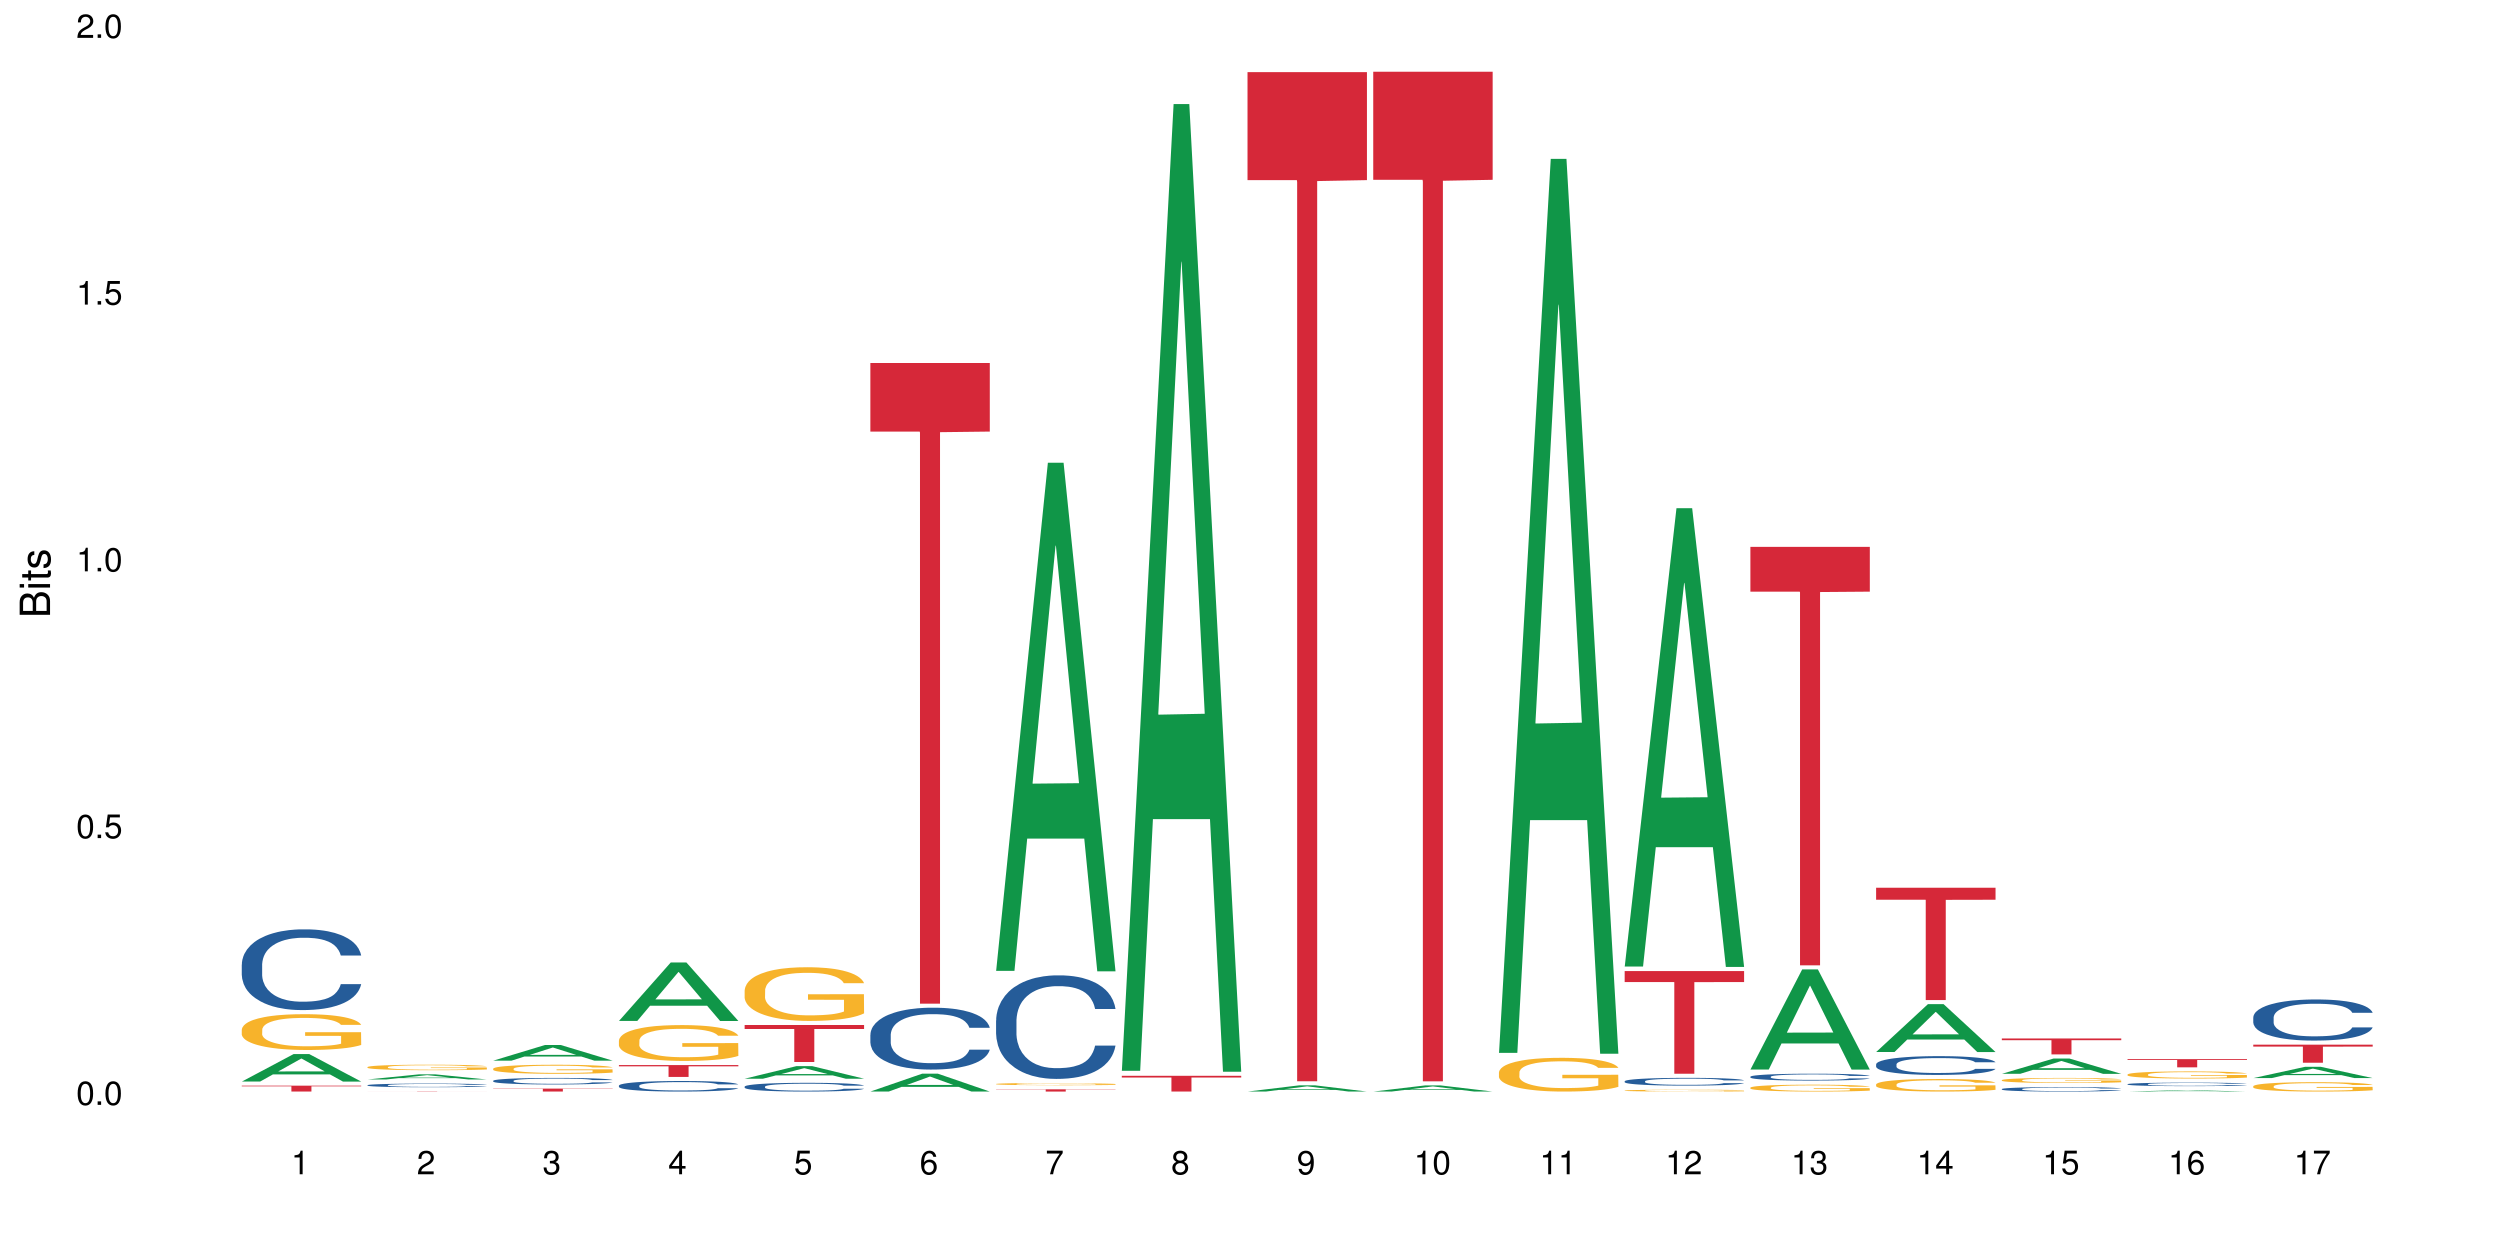 <?xml version="1.0" encoding="UTF-8"?>
<svg xmlns="http://www.w3.org/2000/svg" xmlns:xlink="http://www.w3.org/1999/xlink" width="720pt" height="360pt" viewBox="0 0 720 360" version="1.1">
<defs>
<g>
<symbol overflow="visible" id="glyph0-0">
<path style="stroke:none;" d=""/>
</symbol>
<symbol overflow="visible" id="glyph0-1">
<path style="stroke:none;" d="M 2.641 -6.797 C 2 -6.797 1.422 -6.531 1.078 -6.047 C 0.641 -5.453 0.406 -4.547 0.406 -3.297 C 0.406 -1 1.188 0.219 2.641 0.219 C 4.078 0.219 4.859 -1 4.859 -3.234 C 4.859 -4.562 4.656 -5.438 4.203 -6.047 C 3.844 -6.531 3.281 -6.797 2.641 -6.797 Z M 2.641 -6.047 C 3.547 -6.047 4 -5.125 4 -3.312 C 4 -1.375 3.562 -0.484 2.625 -0.484 C 1.734 -0.484 1.281 -1.422 1.281 -3.281 C 1.281 -5.141 1.734 -6.047 2.641 -6.047 Z M 2.641 -6.047 "/>
</symbol>
<symbol overflow="visible" id="glyph0-2">
<path style="stroke:none;" d="M 1.828 -1 L 0.828 -1 L 0.828 0 L 1.828 0 Z M 1.828 -1 "/>
</symbol>
<symbol overflow="visible" id="glyph0-3">
<path style="stroke:none;" d="M 4.562 -6.797 L 1.062 -6.797 L 0.547 -3.094 L 1.328 -3.094 C 1.719 -3.562 2.047 -3.734 2.578 -3.734 C 3.484 -3.734 4.062 -3.109 4.062 -2.094 C 4.062 -1.125 3.484 -0.531 2.578 -0.531 C 1.828 -0.531 1.375 -0.906 1.188 -1.672 L 0.328 -1.672 C 0.453 -1.109 0.547 -0.844 0.75 -0.594 C 1.125 -0.078 1.828 0.219 2.594 0.219 C 3.969 0.219 4.922 -0.781 4.922 -2.219 C 4.922 -3.562 4.031 -4.484 2.719 -4.484 C 2.25 -4.484 1.859 -4.359 1.469 -4.062 L 1.734 -5.969 L 4.562 -5.969 Z M 4.562 -6.797 "/>
</symbol>
<symbol overflow="visible" id="glyph0-4">
<path style="stroke:none;" d="M 2.484 -4.844 L 2.484 0 L 3.328 0 L 3.328 -6.797 L 2.766 -6.797 C 2.469 -5.75 2.281 -5.609 0.984 -5.453 L 0.984 -4.844 Z M 2.484 -4.844 "/>
</symbol>
<symbol overflow="visible" id="glyph0-5">
<path style="stroke:none;" d="M 4.859 -0.828 L 1.281 -0.828 C 1.359 -1.391 1.672 -1.75 2.5 -2.234 L 3.469 -2.75 C 4.406 -3.266 4.906 -3.969 4.906 -4.812 C 4.906 -5.375 4.672 -5.906 4.266 -6.266 C 3.859 -6.625 3.375 -6.797 2.719 -6.797 C 1.859 -6.797 1.219 -6.5 0.844 -5.922 C 0.609 -5.562 0.5 -5.125 0.484 -4.438 L 1.328 -4.438 C 1.359 -4.906 1.406 -5.188 1.531 -5.406 C 1.75 -5.812 2.188 -6.062 2.703 -6.062 C 3.469 -6.062 4.031 -5.516 4.031 -4.781 C 4.031 -4.25 3.719 -3.797 3.125 -3.438 L 2.234 -2.938 C 0.812 -2.141 0.406 -1.5 0.328 0 L 4.859 0 Z M 4.859 -0.828 "/>
</symbol>
<symbol overflow="visible" id="glyph0-6">
<path style="stroke:none;" d="M 2.125 -3.125 L 2.578 -3.125 C 3.516 -3.125 3.984 -2.703 3.984 -1.891 C 3.984 -1.031 3.469 -0.531 2.578 -0.531 C 1.656 -0.531 1.203 -0.984 1.156 -1.969 L 0.312 -1.969 C 0.344 -1.422 0.438 -1.078 0.609 -0.766 C 0.953 -0.109 1.625 0.219 2.547 0.219 C 3.953 0.219 4.859 -0.609 4.859 -1.906 C 4.859 -2.766 4.516 -3.25 3.703 -3.516 C 4.344 -3.766 4.656 -4.25 4.656 -4.938 C 4.656 -6.109 3.875 -6.797 2.578 -6.797 C 1.203 -6.797 0.484 -6.047 0.453 -4.609 L 1.297 -4.609 C 1.312 -5.016 1.344 -5.25 1.453 -5.453 C 1.641 -5.828 2.062 -6.062 2.594 -6.062 C 3.344 -6.062 3.797 -5.625 3.797 -4.906 C 3.797 -4.422 3.609 -4.141 3.25 -3.984 C 3.016 -3.891 2.719 -3.844 2.125 -3.844 Z M 2.125 -3.125 "/>
</symbol>
<symbol overflow="visible" id="glyph0-7">
<path style="stroke:none;" d="M 3.141 -1.625 L 3.141 0 L 3.984 0 L 3.984 -1.625 L 4.984 -1.625 L 4.984 -2.391 L 3.984 -2.391 L 3.984 -6.797 L 3.359 -6.797 L 0.266 -2.516 L 0.266 -1.625 Z M 3.141 -2.391 L 1 -2.391 L 3.141 -5.359 Z M 3.141 -2.391 "/>
</symbol>
<symbol overflow="visible" id="glyph0-8">
<path style="stroke:none;" d="M 4.781 -5.031 C 4.609 -6.141 3.891 -6.797 2.844 -6.797 C 2.094 -6.797 1.422 -6.438 1.031 -5.828 C 0.609 -5.172 0.406 -4.344 0.406 -3.094 C 0.406 -1.953 0.578 -1.234 0.984 -0.625 C 1.359 -0.078 1.953 0.219 2.703 0.219 C 3.984 0.219 4.922 -0.734 4.922 -2.078 C 4.922 -3.344 4.062 -4.234 2.844 -4.234 C 2.172 -4.234 1.641 -3.969 1.281 -3.469 C 1.281 -5.125 1.828 -6.047 2.797 -6.047 C 3.391 -6.047 3.797 -5.672 3.938 -5.031 Z M 2.734 -3.484 C 3.547 -3.484 4.062 -2.922 4.062 -2 C 4.062 -1.156 3.484 -0.531 2.703 -0.531 C 1.922 -0.531 1.328 -1.188 1.328 -2.047 C 1.328 -2.891 1.906 -3.484 2.734 -3.484 Z M 2.734 -3.484 "/>
</symbol>
<symbol overflow="visible" id="glyph0-9">
<path style="stroke:none;" d="M 4.984 -6.797 L 0.438 -6.797 L 0.438 -5.969 L 4.109 -5.969 C 2.5 -3.656 1.828 -2.234 1.328 0 L 2.219 0 C 2.594 -2.172 3.453 -4.047 4.984 -6.094 Z M 4.984 -6.797 "/>
</symbol>
<symbol overflow="visible" id="glyph0-10">
<path style="stroke:none;" d="M 3.75 -3.578 C 4.453 -4 4.688 -4.344 4.688 -4.984 C 4.688 -6.047 3.844 -6.797 2.641 -6.797 C 1.438 -6.797 0.594 -6.047 0.594 -4.984 C 0.594 -4.359 0.828 -4.016 1.516 -3.578 C 0.734 -3.203 0.359 -2.641 0.359 -1.891 C 0.359 -0.641 1.297 0.219 2.641 0.219 C 3.984 0.219 4.922 -0.641 4.922 -1.875 C 4.922 -2.641 4.531 -3.203 3.75 -3.578 Z M 2.641 -6.047 C 3.359 -6.047 3.812 -5.625 3.812 -4.969 C 3.812 -4.344 3.344 -3.922 2.641 -3.922 C 1.922 -3.922 1.453 -4.344 1.453 -4.984 C 1.453 -5.625 1.922 -6.047 2.641 -6.047 Z M 2.641 -3.203 C 3.484 -3.203 4.062 -2.672 4.062 -1.875 C 4.062 -1.062 3.484 -0.531 2.625 -0.531 C 1.797 -0.531 1.219 -1.078 1.219 -1.875 C 1.219 -2.672 1.797 -3.203 2.641 -3.203 Z M 2.641 -3.203 "/>
</symbol>
<symbol overflow="visible" id="glyph0-11">
<path style="stroke:none;" d="M 0.516 -1.547 C 0.672 -0.438 1.406 0.219 2.438 0.219 C 3.188 0.219 3.859 -0.141 4.266 -0.75 C 4.688 -1.406 4.891 -2.25 4.891 -3.484 C 4.891 -4.625 4.703 -5.359 4.312 -5.953 C 3.938 -6.5 3.344 -6.797 2.594 -6.797 C 1.297 -6.797 0.359 -5.844 0.359 -4.516 C 0.359 -3.25 1.234 -2.344 2.453 -2.344 C 3.094 -2.344 3.562 -2.578 4.016 -3.109 C 4 -1.453 3.469 -0.531 2.5 -0.531 C 1.906 -0.531 1.484 -0.906 1.359 -1.547 Z M 2.578 -6.062 C 3.375 -6.062 3.969 -5.406 3.969 -4.531 C 3.969 -3.688 3.375 -3.094 2.547 -3.094 C 1.734 -3.094 1.234 -3.672 1.234 -4.578 C 1.234 -5.438 1.797 -6.062 2.578 -6.062 Z M 2.578 -6.062 "/>
</symbol>
<symbol overflow="visible" id="glyph1-0">
<path style="stroke:none;" d=""/>
</symbol>
<symbol overflow="visible" id="glyph1-1">
<path style="stroke:none;" d="M 0 -0.953 L 0 -4.891 C 0 -5.719 -0.234 -6.344 -0.734 -6.797 C -1.188 -7.234 -1.812 -7.469 -2.5 -7.469 C -3.547 -7.469 -4.188 -7 -4.625 -5.875 C -4.984 -6.672 -5.641 -7.094 -6.531 -7.094 C -7.156 -7.094 -7.734 -6.859 -8.141 -6.391 C -8.562 -5.938 -8.75 -5.344 -8.75 -4.5 L -8.75 -0.953 Z M -4.984 -2.062 L -7.766 -2.062 L -7.766 -4.219 C -7.766 -4.844 -7.688 -5.203 -7.453 -5.5 C -7.219 -5.812 -6.859 -5.969 -6.375 -5.969 C -5.906 -5.969 -5.531 -5.812 -5.297 -5.5 C -5.062 -5.203 -4.984 -4.844 -4.984 -4.219 Z M -0.984 -2.062 L -4 -2.062 L -4 -4.781 C -4 -5.328 -3.859 -5.688 -3.578 -5.953 C -3.297 -6.219 -2.922 -6.359 -2.484 -6.359 C -2.062 -6.359 -1.688 -6.219 -1.406 -5.953 C -1.109 -5.688 -0.984 -5.328 -0.984 -4.781 Z M -0.984 -2.062 "/>
</symbol>
<symbol overflow="visible" id="glyph1-2">
<path style="stroke:none;" d="M -6.281 -1.797 L -6.281 -0.797 L 0 -0.797 L 0 -1.797 Z M -8.75 -1.797 L -8.75 -0.797 L -7.484 -0.797 L -7.484 -1.797 Z M -8.75 -1.797 "/>
</symbol>
<symbol overflow="visible" id="glyph1-3">
<path style="stroke:none;" d="M -6.281 -3.047 L -6.281 -2.016 L -8.016 -2.016 L -8.016 -1.016 L -6.281 -1.016 L -6.281 -0.172 L -5.469 -0.172 L -5.469 -1.016 L -0.719 -1.016 C -0.078 -1.016 0.281 -1.453 0.281 -2.234 C 0.281 -2.469 0.25 -2.719 0.188 -3.047 L -0.641 -3.047 C -0.609 -2.922 -0.594 -2.766 -0.594 -2.562 C -0.594 -2.141 -0.719 -2.016 -1.156 -2.016 L -5.469 -2.016 L -5.469 -3.047 Z M -6.281 -3.047 "/>
</symbol>
<symbol overflow="visible" id="glyph1-4">
<path style="stroke:none;" d="M -4.531 -5.25 C -5.766 -5.25 -6.469 -4.422 -6.469 -2.969 C -6.469 -1.516 -5.719 -0.562 -4.547 -0.562 C -3.562 -0.562 -3.094 -1.062 -2.734 -2.562 L -2.516 -3.484 C -2.344 -4.188 -2.094 -4.469 -1.625 -4.469 C -1.047 -4.469 -0.641 -3.875 -0.641 -3 C -0.641 -2.453 -0.797 -2 -1.062 -1.75 C -1.25 -1.594 -1.422 -1.531 -1.875 -1.469 L -1.875 -0.406 C -0.422 -0.453 0.281 -1.266 0.281 -2.922 C 0.281 -4.5 -0.5 -5.516 -1.719 -5.516 C -2.656 -5.516 -3.172 -4.984 -3.469 -3.734 L -3.703 -2.766 C -3.891 -1.953 -4.156 -1.609 -4.594 -1.609 C -5.172 -1.609 -5.547 -2.125 -5.547 -2.938 C -5.547 -3.75 -5.203 -4.172 -4.531 -4.203 Z M -4.531 -5.25 "/>
</symbol>
</g>
</defs>
<g id="surface66036">
<rect x="0" y="0" width="720" height="360" style="fill:rgb(100%,100%,100%);fill-opacity:1;stroke:none;"/>
<path style=" stroke:none;fill-rule:nonzero;fill:rgb(6.275%,58.824%,28.235%);fill-opacity:1;" d="M 69.629 311.488 L 69.668 311.484 L 84.551 303.578 L 89.07 303.578 L 104.027 311.496 L 98.77 311.496 L 95.023 309.43 L 78.598 309.43 L 74.922 311.488 L 69.629 311.488 L 80.176 308.574 L 93.516 308.566 L 86.863 304.871 L 86.789 304.863 L 86.719 304.887 L 80.141 308.566 L 80.176 308.574 Z M 69.629 311.488 "/>
<path style=" stroke:none;fill-rule:nonzero;fill:rgb(14.51%,36.078%,60%);fill-opacity:1;" d="M 69.629 277.773 L 69.672 277.754 L 69.672 277.242 L 69.797 276.438 L 70.09 275.418 L 70.383 274.715 L 71.141 273.461 L 72.188 272.25 L 73.277 271.316 L 74.074 270.762 L 74.789 270.34 L 76.426 269.551 L 77.473 269.148 L 78.605 268.789 L 79.992 268.426 L 80.996 268.215 L 83.262 267.875 L 84.941 267.727 L 86.242 267.66 L 89.051 267.66 L 90.73 267.746 L 91.945 267.852 L 93.289 268.023 L 94.422 268.215 L 96.391 268.68 L 98.152 269.277 L 98.949 269.617 L 100.207 270.273 L 101.172 270.91 L 101.844 271.465 L 102.602 272.25 L 103.27 273.207 L 103.773 274.289 L 104.027 275.203 L 98.152 275.203 L 97.859 274.355 L 97.523 273.695 L 96.895 272.824 L 96.266 272.207 L 95.387 271.59 L 94.586 271.188 L 93.496 270.785 L 92.531 270.531 L 91.527 270.34 L 90.562 270.211 L 88.715 270.082 L 86.574 270.082 L 85.777 270.125 L 84.145 270.297 L 83.262 270.445 L 82.004 270.742 L 81.121 271.02 L 80.074 271.441 L 79.359 271.805 L 78.48 272.355 L 77.852 272.844 L 77.137 273.547 L 76.719 274.078 L 76.34 274.672 L 76.004 275.375 L 75.754 276.117 L 75.586 276.902 L 75.5 277.668 L 75.5 280.961 L 75.586 281.727 L 75.797 282.617 L 76.34 283.914 L 77.137 285.039 L 78.062 285.934 L 78.941 286.57 L 79.445 286.867 L 80.117 287.207 L 81.164 287.633 L 82.676 288.059 L 83.555 288.227 L 84.898 288.398 L 86.281 288.484 L 88.129 288.484 L 89.766 288.398 L 90.855 288.293 L 91.988 288.121 L 93.539 287.762 L 94.504 287.422 L 95.344 287.016 L 95.973 286.613 L 96.391 286.273 L 97.02 285.613 L 97.523 284.891 L 97.902 284.148 L 98.152 283.426 L 104.027 283.426 L 103.773 284.277 L 103.398 285.105 L 103.02 285.723 L 102.434 286.465 L 101.762 287.125 L 100.797 287.867 L 100 288.355 L 98.949 288.887 L 97.984 289.289 L 96.938 289.652 L 95.387 290.078 L 94.379 290.289 L 93.289 290.48 L 91.988 290.648 L 90.352 290.797 L 88.59 290.883 L 86.953 290.906 L 85.191 290.863 L 83.891 290.777 L 82.172 290.586 L 80.031 290.203 L 78.48 289.801 L 77.266 289.395 L 76.215 288.973 L 75.039 288.398 L 73.531 287.465 L 72.609 286.742 L 71.977 286.145 L 71.266 285.316 L 70.762 284.574 L 70.176 283.383 L 69.754 281.875 L 69.629 280.707 Z M 69.629 277.773 "/>
<path style=" stroke:none;fill-rule:nonzero;fill:rgb(96.863%,70.196%,16.863%);fill-opacity:1;" d="M 69.629 296.504 L 69.672 296.492 L 69.672 296.305 L 69.84 295.879 L 70.258 295.297 L 70.805 294.816 L 71.391 294.438 L 71.77 294.242 L 72.398 293.957 L 72.941 293.75 L 74.328 293.328 L 76.09 292.934 L 77.055 292.762 L 78.145 292.602 L 79.695 292.422 L 80.41 292.359 L 82.59 292.207 L 85.066 292.113 L 87.793 292.086 L 89.051 292.094 L 90.77 292.133 L 93.121 292.234 L 94.461 292.328 L 95.512 292.422 L 96.602 292.547 L 97.945 292.734 L 99.203 292.961 L 100.207 293.188 L 101.215 293.469 L 102.055 293.77 L 102.766 294.102 L 103.398 294.496 L 103.773 294.824 L 104.027 295.156 L 98.195 295.156 L 97.859 294.824 L 97.48 294.57 L 96.852 294.262 L 96.223 294.035 L 95.594 293.855 L 94.422 293.609 L 93.414 293.461 L 92.156 293.328 L 90.938 293.242 L 89.555 293.188 L 88.715 293.168 L 86.492 293.168 L 84.48 293.234 L 83.305 293.309 L 82.465 293.383 L 81.289 293.527 L 80.578 293.637 L 80.156 293.715 L 78.898 294.008 L 78.062 294.27 L 77.598 294.449 L 77.012 294.73 L 76.594 294.984 L 76.133 295.363 L 75.879 295.645 L 75.543 296.285 L 75.5 297.98 L 75.629 298.34 L 75.879 298.727 L 76.215 299.062 L 76.719 299.422 L 77.223 299.695 L 78.102 300.062 L 78.859 300.309 L 79.445 300.469 L 80.578 300.723 L 81.039 300.805 L 82.129 300.977 L 83.262 301.109 L 84.645 301.223 L 85.695 301.277 L 87.371 301.324 L 89.512 301.324 L 92.027 301.27 L 93.625 301.191 L 94.715 301.117 L 95.426 301.051 L 96.309 300.949 L 96.938 300.855 L 97.523 300.75 L 98.238 300.59 L 98.238 298.34 L 87.875 298.328 L 87.875 297.273 L 103.984 297.266 L 104.027 300.949 L 103.145 301.203 L 102.055 301.445 L 101.004 301.637 L 99.914 301.797 L 98.363 301.973 L 97.105 302.086 L 95.176 302.219 L 93.414 302.305 L 91.566 302.359 L 89.934 302.391 L 88.004 302.398 L 86.281 302.379 L 84.438 302.324 L 82.969 302.246 L 81.625 302.152 L 80.285 302.031 L 78.605 301.832 L 77.516 301.672 L 76.383 301.477 L 75.25 301.238 L 74.242 300.984 L 73.574 300.789 L 72.902 300.562 L 72.188 300.277 L 71.516 299.957 L 71.012 299.668 L 70.551 299.336 L 70.215 299.027 L 69.883 298.602 L 69.715 298.262 L 69.629 297.973 Z M 69.629 296.504 "/>
<path style=" stroke:none;fill-rule:nonzero;fill:rgb(83.922%,15.686%,22.353%);fill-opacity:1;" d="M 69.629 312.676 L 104.027 312.676 L 104.027 312.859 L 89.691 312.859 L 89.691 314.371 L 83.922 314.371 L 83.922 312.863 L 83.84 312.859 L 69.629 312.859 Z M 69.629 312.676 "/>
<path style=" stroke:none;fill-rule:nonzero;fill:rgb(6.275%,58.824%,28.235%);fill-opacity:1;" d="M 105.836 310.895 L 105.871 310.891 L 120.758 309.402 L 125.277 309.402 L 140.234 310.895 L 134.977 310.895 L 131.23 310.504 L 114.805 310.504 L 111.129 310.895 L 105.836 310.895 L 116.383 310.344 L 129.723 310.344 L 123.07 309.645 L 122.996 309.645 L 122.926 309.648 L 116.348 310.344 L 116.383 310.344 Z M 105.836 310.895 "/>
<path style=" stroke:none;fill-rule:nonzero;fill:rgb(14.51%,36.078%,60%);fill-opacity:1;" d="M 105.836 312.531 L 105.879 312.531 L 105.879 312.508 L 106.004 312.469 L 106.297 312.426 L 106.59 312.391 L 107.348 312.336 L 108.395 312.281 L 109.484 312.238 L 110.281 312.215 L 110.996 312.195 L 112.633 312.16 L 113.68 312.141 L 114.812 312.125 L 116.195 312.109 L 117.203 312.098 L 119.469 312.082 L 121.148 312.078 L 122.449 312.074 L 125.258 312.074 L 126.938 312.078 L 128.152 312.082 L 129.496 312.09 L 130.629 312.098 L 132.598 312.121 L 134.359 312.148 L 135.156 312.164 L 136.414 312.191 L 137.379 312.223 L 138.051 312.246 L 138.809 312.281 L 139.477 312.324 L 139.98 312.375 L 140.234 312.414 L 134.359 312.414 L 134.066 312.375 L 133.73 312.348 L 133.102 312.309 L 132.473 312.281 L 131.59 312.25 L 130.793 312.234 L 129.703 312.215 L 128.738 312.203 L 127.734 312.195 L 126.77 312.188 L 124.922 312.184 L 121.984 312.184 L 120.352 312.191 L 119.469 312.199 L 118.211 312.215 L 117.328 312.227 L 116.281 312.246 L 115.566 312.262 L 114.688 312.285 L 114.059 312.309 L 113.344 312.34 L 112.926 312.363 L 112.547 312.391 L 112.211 312.422 L 111.961 312.457 L 111.793 312.492 L 111.707 312.527 L 111.707 312.676 L 111.793 312.707 L 112.004 312.75 L 112.547 312.809 L 113.344 312.859 L 114.27 312.898 L 115.148 312.926 L 115.652 312.941 L 116.324 312.957 L 117.371 312.977 L 118.883 312.996 L 119.762 313.004 L 121.105 313.012 L 125.973 313.012 L 127.062 313.004 L 128.195 312.996 L 129.746 312.98 L 130.711 312.965 L 131.551 312.949 L 132.18 312.93 L 132.598 312.914 L 133.227 312.883 L 133.73 312.852 L 134.109 312.816 L 134.359 312.785 L 140.234 312.785 L 139.98 312.824 L 139.605 312.859 L 139.227 312.891 L 138.641 312.922 L 137.969 312.953 L 137.004 312.984 L 136.207 313.008 L 135.156 313.031 L 134.191 313.051 L 133.145 313.066 L 131.59 313.086 L 130.586 313.094 L 129.496 313.105 L 128.195 313.113 L 126.559 313.117 L 124.797 313.121 L 121.398 313.121 L 120.098 313.117 L 118.379 313.109 L 116.238 313.09 L 114.688 313.074 L 113.469 313.055 L 112.422 313.035 L 111.246 313.012 L 109.738 312.969 L 108.816 312.934 L 108.184 312.906 L 107.473 312.871 L 106.969 312.836 L 106.383 312.785 L 105.961 312.715 L 105.836 312.664 Z M 105.836 312.531 "/>
<path style=" stroke:none;fill-rule:nonzero;fill:rgb(96.863%,70.196%,16.863%);fill-opacity:1;" d="M 105.836 307.316 L 105.879 307.312 L 105.879 307.285 L 106.047 307.219 L 106.465 307.129 L 107.012 307.059 L 107.598 307 L 107.977 306.969 L 108.605 306.926 L 109.148 306.895 L 110.535 306.828 L 112.297 306.77 L 113.262 306.742 L 114.352 306.719 L 115.902 306.691 L 116.617 306.68 L 118.797 306.656 L 121.273 306.641 L 124 306.637 L 125.258 306.641 L 126.977 306.645 L 129.328 306.66 L 130.668 306.676 L 131.719 306.691 L 132.809 306.707 L 134.152 306.738 L 135.41 306.773 L 136.414 306.809 L 137.422 306.852 L 138.262 306.895 L 138.973 306.945 L 139.605 307.008 L 139.98 307.059 L 140.234 307.109 L 134.402 307.109 L 134.066 307.059 L 133.688 307.02 L 133.059 306.973 L 132.43 306.938 L 131.801 306.91 L 130.629 306.871 L 129.621 306.848 L 128.363 306.828 L 127.145 306.816 L 125.762 306.809 L 124.922 306.805 L 122.699 306.805 L 120.688 306.812 L 119.512 306.824 L 118.672 306.836 L 117.496 306.859 L 116.785 306.875 L 116.363 306.887 L 115.105 306.934 L 114.27 306.973 L 113.805 307 L 113.219 307.043 L 112.801 307.082 L 112.34 307.141 L 112.086 307.184 L 111.75 307.281 L 111.707 307.543 L 111.836 307.598 L 112.086 307.656 L 112.422 307.711 L 112.926 307.766 L 113.43 307.805 L 114.309 307.863 L 115.066 307.898 L 115.652 307.926 L 116.785 307.965 L 117.246 307.977 L 118.336 308.004 L 119.469 308.023 L 120.852 308.039 L 121.902 308.051 L 123.578 308.055 L 125.719 308.055 L 128.234 308.047 L 129.828 308.035 L 130.922 308.023 L 131.633 308.016 L 132.516 308 L 133.145 307.984 L 133.73 307.969 L 134.445 307.941 L 134.445 307.598 L 124.082 307.598 L 124.082 307.434 L 140.191 307.434 L 140.234 308 L 139.352 308.039 L 138.262 308.074 L 137.211 308.105 L 136.121 308.129 L 134.57 308.156 L 133.312 308.172 L 131.383 308.195 L 129.621 308.207 L 127.773 308.215 L 126.137 308.219 L 124.211 308.223 L 122.488 308.219 L 120.645 308.211 L 119.176 308.199 L 117.832 308.184 L 116.492 308.164 L 114.812 308.133 L 113.723 308.109 L 112.59 308.078 L 111.457 308.043 L 110.449 308.004 L 109.781 307.973 L 109.109 307.938 L 108.395 307.895 L 107.723 307.848 L 107.219 307.801 L 106.758 307.75 L 106.422 307.703 L 106.09 307.637 L 105.922 307.586 L 105.836 307.543 Z M 105.836 307.316 "/>
<path style=" stroke:none;fill-rule:nonzero;fill:rgb(83.922%,15.686%,22.353%);fill-opacity:1;" d="M 105.836 314.301 L 140.234 314.301 L 140.234 314.309 L 125.898 314.309 L 125.898 314.371 L 120.129 314.371 L 120.129 314.309 L 105.836 314.309 Z M 105.836 314.301 "/>
<path style=" stroke:none;fill-rule:nonzero;fill:rgb(6.275%,58.824%,28.235%);fill-opacity:1;" d="M 142.043 305.465 L 142.078 305.461 L 156.965 300.957 L 161.484 300.957 L 176.441 305.469 L 171.184 305.469 L 167.438 304.289 L 151.012 304.289 L 147.336 305.465 L 142.043 305.465 L 152.59 303.805 L 165.93 303.801 L 159.277 301.695 L 159.203 301.688 L 159.133 301.703 L 152.555 303.801 L 152.59 303.805 Z M 142.043 305.465 "/>
<path style=" stroke:none;fill-rule:nonzero;fill:rgb(14.51%,36.078%,60%);fill-opacity:1;" d="M 142.043 311.262 L 142.086 311.262 L 142.086 311.219 L 142.211 311.152 L 142.504 311.07 L 142.797 311.016 L 143.555 310.914 L 144.602 310.816 L 145.691 310.738 L 146.488 310.695 L 147.203 310.66 L 148.84 310.594 L 149.887 310.562 L 151.02 310.535 L 152.402 310.504 L 153.41 310.488 L 155.676 310.461 L 157.355 310.449 L 158.652 310.441 L 161.465 310.441 L 163.145 310.449 L 164.359 310.457 L 165.703 310.473 L 166.832 310.488 L 168.805 310.523 L 170.566 310.574 L 171.363 310.602 L 172.621 310.652 L 173.586 310.707 L 174.258 310.75 L 175.012 310.816 L 175.684 310.891 L 176.188 310.98 L 176.441 311.055 L 170.566 311.055 L 170.273 310.984 L 169.938 310.934 L 169.309 310.859 L 168.68 310.812 L 167.797 310.762 L 167 310.727 L 165.91 310.695 L 164.945 310.676 L 163.941 310.66 L 162.977 310.648 L 161.129 310.641 L 158.191 310.641 L 156.559 310.656 L 155.676 310.668 L 154.418 310.691 L 153.535 310.715 L 152.488 310.75 L 151.773 310.777 L 150.895 310.824 L 150.266 310.863 L 149.551 310.918 L 149.133 310.961 L 148.754 311.012 L 148.418 311.066 L 148.168 311.129 L 148 311.191 L 147.914 311.254 L 147.914 311.52 L 148 311.582 L 148.211 311.656 L 148.754 311.762 L 149.551 311.852 L 150.473 311.926 L 151.355 311.977 L 151.859 312 L 152.531 312.027 L 153.578 312.062 L 155.09 312.098 L 155.969 312.109 L 157.312 312.125 L 158.695 312.133 L 160.543 312.133 L 162.18 312.125 L 163.27 312.117 L 164.402 312.102 L 165.953 312.074 L 166.918 312.043 L 167.758 312.012 L 168.387 311.98 L 168.805 311.953 L 169.434 311.898 L 169.938 311.84 L 170.316 311.781 L 170.566 311.723 L 176.441 311.723 L 176.188 311.789 L 175.812 311.855 L 175.434 311.906 L 174.848 311.969 L 174.176 312.02 L 173.211 312.082 L 172.414 312.121 L 171.363 312.164 L 170.398 312.195 L 169.352 312.227 L 167.797 312.262 L 166.793 312.277 L 165.703 312.293 L 164.402 312.309 L 162.766 312.32 L 161.004 312.324 L 159.367 312.328 L 157.605 312.324 L 156.305 312.316 L 154.586 312.301 L 152.445 312.27 L 150.895 312.238 L 149.676 312.207 L 148.629 312.172 L 147.453 312.125 L 145.945 312.047 L 145.02 311.988 L 144.391 311.941 L 143.68 311.875 L 143.176 311.812 L 142.59 311.719 L 142.168 311.594 L 142.043 311.5 Z M 142.043 311.262 "/>
<path style=" stroke:none;fill-rule:nonzero;fill:rgb(96.863%,70.196%,16.863%);fill-opacity:1;" d="M 142.043 307.77 L 142.086 307.766 L 142.086 307.719 L 142.254 307.609 L 142.672 307.461 L 143.219 307.34 L 143.805 307.246 L 144.184 307.195 L 144.812 307.125 L 145.355 307.07 L 146.742 306.965 L 148.504 306.863 L 149.469 306.82 L 150.559 306.777 L 152.109 306.734 L 152.824 306.719 L 155.004 306.68 L 157.48 306.656 L 160.207 306.648 L 161.465 306.648 L 163.184 306.66 L 165.535 306.688 L 166.875 306.711 L 167.926 306.734 L 169.016 306.766 L 170.359 306.812 L 171.617 306.871 L 172.621 306.926 L 173.629 307 L 174.469 307.074 L 175.18 307.16 L 175.812 307.258 L 176.188 307.344 L 176.441 307.426 L 170.609 307.426 L 170.273 307.344 L 169.895 307.277 L 169.266 307.199 L 168.637 307.141 L 168.008 307.098 L 166.832 307.035 L 165.828 306.996 L 164.57 306.965 L 163.352 306.941 L 161.969 306.926 L 161.129 306.922 L 158.906 306.922 L 156.891 306.938 L 155.719 306.957 L 154.879 306.977 L 153.703 307.012 L 152.992 307.043 L 152.57 307.062 L 151.312 307.137 L 150.473 307.203 L 150.012 307.246 L 149.426 307.32 L 149.008 307.383 L 148.547 307.48 L 148.293 307.551 L 147.957 307.715 L 147.914 308.145 L 148.043 308.234 L 148.293 308.332 L 148.629 308.418 L 149.133 308.508 L 149.637 308.578 L 150.516 308.672 L 151.273 308.734 L 151.859 308.773 L 152.992 308.836 L 153.453 308.859 L 154.543 308.902 L 155.676 308.938 L 157.059 308.965 L 158.109 308.98 L 159.785 308.992 L 161.926 308.992 L 164.441 308.977 L 166.035 308.957 L 167.129 308.938 L 167.84 308.922 L 168.723 308.895 L 169.352 308.871 L 169.938 308.844 L 170.652 308.805 L 170.652 308.234 L 160.289 308.23 L 160.289 307.965 L 176.398 307.961 L 176.441 308.895 L 175.559 308.961 L 174.469 309.023 L 173.418 309.07 L 172.328 309.109 L 170.777 309.156 L 169.52 309.184 L 167.59 309.219 L 165.828 309.238 L 163.98 309.254 L 162.344 309.262 L 160.418 309.262 L 158.695 309.258 L 156.852 309.242 L 155.383 309.223 L 154.039 309.199 L 152.699 309.168 L 151.02 309.121 L 149.93 309.078 L 148.797 309.027 L 147.664 308.969 L 146.656 308.906 L 145.984 308.855 L 145.316 308.797 L 144.602 308.727 L 143.93 308.645 L 143.426 308.57 L 142.965 308.488 L 142.629 308.406 L 142.293 308.301 L 142.129 308.215 L 142.043 308.141 Z M 142.043 307.77 "/>
<path style=" stroke:none;fill-rule:nonzero;fill:rgb(83.922%,15.686%,22.353%);fill-opacity:1;" d="M 142.043 313.508 L 176.441 313.508 L 176.441 313.598 L 162.105 313.602 L 162.105 314.371 L 156.336 314.371 L 156.336 313.602 L 156.254 313.598 L 142.043 313.598 Z M 142.043 313.508 "/>
<path style=" stroke:none;fill-rule:nonzero;fill:rgb(6.275%,58.824%,28.235%);fill-opacity:1;" d="M 178.25 294.027 L 178.285 294.012 L 193.172 277.199 L 197.691 277.199 L 212.648 294.043 L 207.391 294.043 L 203.645 289.648 L 187.219 289.648 L 183.543 294.027 L 178.25 294.027 L 188.797 287.828 L 202.137 287.812 L 195.484 279.949 L 195.41 279.934 L 195.34 279.984 L 188.762 287.812 L 188.797 287.828 Z M 178.25 294.027 "/>
<path style=" stroke:none;fill-rule:nonzero;fill:rgb(14.51%,36.078%,60%);fill-opacity:1;" d="M 178.25 312.652 L 178.293 312.652 L 178.293 312.586 L 178.418 312.48 L 178.711 312.344 L 179.004 312.254 L 179.762 312.09 L 180.809 311.93 L 181.898 311.809 L 182.695 311.738 L 183.41 311.68 L 185.047 311.578 L 186.094 311.527 L 187.227 311.48 L 188.609 311.43 L 189.617 311.402 L 191.883 311.359 L 193.562 311.34 L 194.859 311.332 L 197.672 311.332 L 199.348 311.344 L 200.566 311.355 L 201.91 311.379 L 203.039 311.402 L 205.012 311.465 L 206.773 311.543 L 207.57 311.586 L 208.828 311.672 L 209.793 311.758 L 210.465 311.828 L 211.219 311.93 L 211.891 312.055 L 212.395 312.199 L 212.648 312.316 L 206.773 312.316 L 206.48 312.207 L 206.145 312.121 L 205.516 312.008 L 204.887 311.926 L 204.004 311.844 L 203.207 311.793 L 202.117 311.738 L 201.152 311.707 L 200.148 311.68 L 199.184 311.664 L 197.336 311.648 L 195.195 311.648 L 194.398 311.652 L 192.766 311.676 L 191.883 311.695 L 190.625 311.734 L 189.742 311.77 L 188.695 311.824 L 187.98 311.875 L 187.102 311.945 L 186.473 312.008 L 185.758 312.102 L 185.34 312.172 L 184.961 312.25 L 184.625 312.34 L 184.375 312.438 L 184.207 312.539 L 184.121 312.641 L 184.121 313.07 L 184.207 313.172 L 184.418 313.289 L 184.961 313.457 L 185.758 313.605 L 186.68 313.719 L 187.562 313.805 L 188.066 313.844 L 188.738 313.887 L 189.785 313.941 L 191.297 314 L 192.176 314.02 L 193.52 314.043 L 194.902 314.055 L 196.75 314.055 L 198.387 314.043 L 199.477 314.027 L 200.609 314.008 L 202.16 313.961 L 203.125 313.914 L 203.965 313.863 L 204.594 313.809 L 205.012 313.766 L 205.641 313.68 L 206.145 313.586 L 206.523 313.488 L 206.773 313.395 L 212.648 313.395 L 212.395 313.504 L 212.016 313.613 L 211.641 313.691 L 211.055 313.789 L 210.383 313.875 L 209.418 313.973 L 208.621 314.039 L 207.57 314.105 L 206.605 314.16 L 205.559 314.207 L 204.004 314.262 L 203 314.289 L 201.91 314.316 L 200.609 314.336 L 198.973 314.355 L 197.211 314.367 L 195.574 314.371 L 193.812 314.363 L 192.512 314.355 L 190.793 314.328 L 188.652 314.277 L 187.102 314.227 L 185.883 314.172 L 184.836 314.117 L 183.66 314.043 L 182.152 313.922 L 181.227 313.828 L 180.598 313.75 L 179.887 313.641 L 179.383 313.543 L 178.797 313.387 L 178.375 313.191 L 178.25 313.039 Z M 178.25 312.652 "/>
<path style=" stroke:none;fill-rule:nonzero;fill:rgb(96.863%,70.196%,16.863%);fill-opacity:1;" d="M 178.25 299.648 L 178.293 299.637 L 178.293 299.449 L 178.461 299.023 L 178.879 298.441 L 179.426 297.957 L 180.012 297.582 L 180.391 297.383 L 181.02 297.102 L 181.562 296.895 L 182.949 296.469 L 184.711 296.074 L 185.676 295.902 L 186.766 295.742 L 188.316 295.562 L 189.031 295.496 L 191.211 295.348 L 193.688 295.254 L 196.414 295.223 L 197.672 295.234 L 199.391 295.27 L 201.742 295.375 L 203.082 295.469 L 204.133 295.562 L 205.223 295.688 L 206.562 295.875 L 207.824 296.102 L 208.828 296.328 L 209.836 296.609 L 210.676 296.91 L 211.387 297.242 L 212.016 297.637 L 212.395 297.969 L 212.648 298.297 L 206.816 298.297 L 206.48 297.969 L 206.102 297.715 L 205.473 297.402 L 204.844 297.176 L 204.215 296.996 L 203.039 296.75 L 202.035 296.602 L 200.777 296.469 L 199.559 296.383 L 198.176 296.328 L 197.336 296.309 L 195.113 296.309 L 193.098 296.375 L 191.926 296.449 L 191.086 296.523 L 189.91 296.668 L 189.199 296.781 L 188.777 296.855 L 187.52 297.148 L 186.68 297.41 L 186.219 297.59 L 185.633 297.875 L 185.215 298.129 L 184.754 298.504 L 184.5 298.789 L 184.164 299.43 L 184.121 301.129 L 184.25 301.484 L 184.5 301.871 L 184.836 302.211 L 185.34 302.57 L 185.844 302.844 L 186.723 303.211 L 187.48 303.457 L 188.066 303.617 L 189.199 303.871 L 189.66 303.957 L 190.75 304.125 L 191.883 304.258 L 193.266 304.371 L 194.316 304.426 L 195.992 304.477 L 198.133 304.477 L 200.648 304.418 L 202.242 304.344 L 203.336 304.266 L 204.047 304.203 L 204.93 304.098 L 205.559 304.004 L 206.145 303.898 L 206.859 303.738 L 206.859 301.484 L 196.496 301.477 L 196.496 300.422 L 212.605 300.41 L 212.648 304.098 L 211.766 304.352 L 210.676 304.598 L 209.625 304.785 L 208.535 304.945 L 206.984 305.125 L 205.727 305.238 L 203.797 305.371 L 202.035 305.457 L 200.188 305.512 L 198.551 305.539 L 196.621 305.551 L 194.902 305.531 L 193.059 305.473 L 191.59 305.398 L 190.246 305.305 L 188.906 305.184 L 187.227 304.984 L 186.137 304.824 L 185.004 304.625 L 183.871 304.391 L 182.863 304.137 L 182.191 303.938 L 181.523 303.711 L 180.809 303.43 L 180.137 303.109 L 179.633 302.816 L 179.172 302.484 L 178.836 302.176 L 178.5 301.75 L 178.336 301.41 L 178.25 301.117 Z M 178.25 299.648 "/>
<path style=" stroke:none;fill-rule:nonzero;fill:rgb(83.922%,15.686%,22.353%);fill-opacity:1;" d="M 178.25 306.73 L 212.648 306.73 L 212.648 307.098 L 198.312 307.098 L 198.312 310.152 L 192.543 310.152 L 192.543 307.102 L 192.461 307.098 L 178.25 307.098 Z M 178.25 306.73 "/>
<path style=" stroke:none;fill-rule:nonzero;fill:rgb(6.275%,58.824%,28.235%);fill-opacity:1;" d="M 214.457 310.668 L 214.492 310.664 L 229.379 307.043 L 233.898 307.043 L 248.855 310.672 L 243.598 310.672 L 239.852 309.723 L 223.422 309.723 L 219.75 310.668 L 214.457 310.668 L 225.004 309.332 L 238.344 309.328 L 231.691 307.637 L 231.617 307.633 L 231.547 307.645 L 224.969 309.328 L 225.004 309.332 Z M 214.457 310.668 "/>
<path style=" stroke:none;fill-rule:nonzero;fill:rgb(14.51%,36.078%,60%);fill-opacity:1;" d="M 214.457 312.949 L 214.5 312.945 L 214.5 312.891 L 214.625 312.801 L 214.918 312.691 L 215.211 312.617 L 215.969 312.48 L 217.016 312.348 L 218.105 312.246 L 218.902 312.188 L 219.617 312.141 L 221.254 312.055 L 222.301 312.012 L 223.434 311.973 L 224.816 311.934 L 225.824 311.91 L 228.09 311.875 L 229.77 311.859 L 231.066 311.852 L 233.879 311.852 L 235.555 311.859 L 236.773 311.871 L 238.117 311.891 L 239.246 311.91 L 241.219 311.961 L 242.98 312.027 L 243.777 312.062 L 245.035 312.133 L 246 312.203 L 246.672 312.262 L 247.426 312.348 L 248.098 312.453 L 248.602 312.57 L 248.855 312.668 L 242.98 312.668 L 242.688 312.578 L 242.352 312.504 L 241.723 312.41 L 241.094 312.344 L 240.211 312.277 L 239.414 312.234 L 238.324 312.191 L 237.359 312.164 L 236.352 312.141 L 235.391 312.129 L 233.543 312.113 L 231.402 312.113 L 230.605 312.117 L 228.973 312.137 L 228.09 312.152 L 226.832 312.184 L 225.949 312.215 L 224.902 312.262 L 224.188 312.301 L 223.309 312.359 L 222.68 312.414 L 221.965 312.488 L 221.547 312.547 L 221.168 312.613 L 220.832 312.688 L 220.582 312.77 L 220.414 312.852 L 220.328 312.938 L 220.328 313.293 L 220.414 313.375 L 220.625 313.473 L 221.168 313.613 L 221.965 313.734 L 222.887 313.832 L 223.77 313.902 L 224.273 313.934 L 224.945 313.969 L 225.992 314.016 L 227.504 314.062 L 228.383 314.082 L 229.727 314.098 L 231.109 314.109 L 232.957 314.109 L 234.59 314.098 L 235.684 314.086 L 236.816 314.07 L 238.367 314.031 L 239.332 313.992 L 240.172 313.949 L 240.801 313.906 L 241.219 313.867 L 241.848 313.797 L 242.352 313.719 L 242.73 313.637 L 242.98 313.559 L 248.855 313.559 L 248.602 313.652 L 248.223 313.742 L 247.848 313.809 L 247.258 313.891 L 246.59 313.961 L 245.625 314.043 L 244.828 314.094 L 243.777 314.152 L 242.812 314.195 L 241.766 314.234 L 240.211 314.281 L 239.207 314.305 L 238.117 314.324 L 236.816 314.344 L 235.18 314.359 L 233.418 314.367 L 231.781 314.371 L 230.02 314.367 L 228.719 314.355 L 227 314.336 L 224.859 314.293 L 223.309 314.25 L 222.09 314.207 L 221.043 314.16 L 219.867 314.098 L 218.359 313.996 L 217.434 313.918 L 216.805 313.855 L 216.094 313.766 L 215.59 313.684 L 215.004 313.555 L 214.582 313.391 L 214.457 313.266 Z M 214.457 312.949 "/>
<path style=" stroke:none;fill-rule:nonzero;fill:rgb(96.863%,70.196%,16.863%);fill-opacity:1;" d="M 214.457 285.188 L 214.5 285.172 L 214.5 284.891 L 214.668 284.254 L 215.086 283.379 L 215.633 282.656 L 216.219 282.094 L 216.598 281.797 L 217.227 281.371 L 217.77 281.062 L 219.156 280.426 L 220.918 279.832 L 221.883 279.578 L 222.973 279.34 L 224.523 279.07 L 225.238 278.973 L 227.418 278.746 L 229.895 278.605 L 232.621 278.562 L 233.879 278.578 L 235.598 278.633 L 237.949 278.789 L 239.289 278.93 L 240.34 279.07 L 241.43 279.254 L 242.77 279.535 L 244.031 279.875 L 245.035 280.215 L 246.043 280.637 L 246.883 281.09 L 247.594 281.586 L 248.223 282.18 L 248.602 282.672 L 248.855 283.168 L 243.023 283.168 L 242.688 282.672 L 242.309 282.289 L 241.68 281.824 L 241.051 281.484 L 240.422 281.219 L 239.246 280.852 L 238.242 280.625 L 236.984 280.426 L 235.766 280.301 L 234.383 280.215 L 233.543 280.188 L 231.32 280.188 L 229.305 280.285 L 228.133 280.398 L 227.293 280.512 L 226.117 280.723 L 225.406 280.895 L 224.984 281.004 L 223.727 281.445 L 222.887 281.84 L 222.426 282.105 L 221.84 282.531 L 221.422 282.914 L 220.957 283.477 L 220.707 283.902 L 220.371 284.859 L 220.328 287.402 L 220.457 287.941 L 220.707 288.52 L 221.043 289.027 L 221.547 289.562 L 222.051 289.973 L 222.93 290.523 L 223.684 290.891 L 224.273 291.133 L 225.406 291.512 L 225.867 291.641 L 226.957 291.895 L 228.09 292.094 L 229.473 292.262 L 230.523 292.348 L 232.199 292.418 L 234.34 292.418 L 236.855 292.332 L 238.449 292.219 L 239.543 292.105 L 240.254 292.008 L 241.137 291.852 L 241.766 291.711 L 242.352 291.555 L 243.066 291.316 L 243.066 287.941 L 232.703 287.926 L 232.703 286.344 L 248.812 286.332 L 248.855 291.852 L 247.973 292.234 L 246.883 292.602 L 245.832 292.883 L 244.742 293.125 L 243.191 293.391 L 241.934 293.562 L 240.004 293.758 L 238.242 293.887 L 236.395 293.973 L 234.758 294.012 L 232.828 294.027 L 231.109 294 L 229.266 293.914 L 227.797 293.801 L 226.453 293.66 L 225.113 293.477 L 223.434 293.18 L 222.344 292.941 L 221.211 292.645 L 220.078 292.289 L 219.07 291.91 L 218.398 291.613 L 217.73 291.273 L 217.016 290.848 L 216.344 290.371 L 215.84 289.93 L 215.379 289.438 L 215.043 288.973 L 214.707 288.336 L 214.539 287.828 L 214.457 287.391 Z M 214.457 285.188 "/>
<path style=" stroke:none;fill-rule:nonzero;fill:rgb(83.922%,15.686%,22.353%);fill-opacity:1;" d="M 214.457 295.207 L 248.855 295.207 L 248.855 296.348 L 234.52 296.359 L 234.52 305.863 L 228.75 305.863 L 228.75 296.367 L 228.668 296.348 L 214.457 296.348 Z M 214.457 295.207 "/>
<path style=" stroke:none;fill-rule:nonzero;fill:rgb(6.275%,58.824%,28.235%);fill-opacity:1;" d="M 250.664 314.367 L 250.699 314.359 L 265.582 309.219 L 270.105 309.219 L 285.062 314.371 L 279.805 314.371 L 276.059 313.027 L 259.629 313.027 L 255.957 314.367 L 250.664 314.367 L 261.211 312.469 L 274.551 312.465 L 267.898 310.062 L 267.824 310.059 L 267.754 310.07 L 261.176 312.465 L 261.211 312.469 Z M 250.664 314.367 "/>
<path style=" stroke:none;fill-rule:nonzero;fill:rgb(14.51%,36.078%,60%);fill-opacity:1;" d="M 250.664 297.98 L 250.707 297.961 L 250.707 297.57 L 250.832 296.953 L 251.125 296.172 L 251.418 295.633 L 252.176 294.676 L 253.223 293.746 L 254.312 293.031 L 255.109 292.605 L 255.824 292.281 L 257.461 291.68 L 258.508 291.367 L 259.641 291.094 L 261.023 290.816 L 262.031 290.652 L 264.297 290.391 L 265.977 290.277 L 267.273 290.23 L 270.086 290.23 L 271.762 290.293 L 272.98 290.375 L 274.32 290.508 L 275.453 290.652 L 277.426 291.012 L 279.188 291.465 L 279.984 291.727 L 281.242 292.23 L 282.207 292.719 L 282.879 293.145 L 283.633 293.746 L 284.305 294.48 L 284.809 295.309 L 285.062 296.008 L 279.188 296.008 L 278.895 295.359 L 278.559 294.852 L 277.93 294.188 L 277.301 293.715 L 276.418 293.242 L 275.621 292.934 L 274.531 292.621 L 273.566 292.426 L 272.559 292.281 L 271.594 292.184 L 269.75 292.086 L 267.609 292.086 L 266.812 292.117 L 265.18 292.25 L 264.297 292.363 L 263.039 292.59 L 262.156 292.801 L 261.109 293.129 L 260.395 293.402 L 259.516 293.828 L 258.887 294.203 L 258.172 294.738 L 257.754 295.145 L 257.375 295.602 L 257.039 296.141 L 256.789 296.711 L 256.621 297.312 L 256.535 297.898 L 256.535 300.422 L 256.621 301.008 L 256.832 301.691 L 257.375 302.684 L 258.172 303.547 L 259.094 304.23 L 259.977 304.719 L 260.48 304.945 L 261.152 305.207 L 262.199 305.535 L 263.711 305.859 L 264.59 305.988 L 265.934 306.121 L 267.316 306.184 L 269.164 306.184 L 270.797 306.121 L 271.891 306.039 L 273.023 305.906 L 274.574 305.633 L 275.539 305.371 L 276.379 305.062 L 277.008 304.75 L 277.426 304.492 L 278.055 303.988 L 278.559 303.434 L 278.938 302.863 L 279.188 302.309 L 285.062 302.309 L 284.809 302.961 L 284.43 303.598 L 284.055 304.066 L 283.465 304.637 L 282.797 305.141 L 281.832 305.711 L 281.035 306.086 L 279.984 306.492 L 279.02 306.805 L 277.973 307.078 L 276.418 307.406 L 275.414 307.566 L 274.32 307.715 L 273.023 307.844 L 271.387 307.961 L 269.625 308.023 L 267.988 308.039 L 266.227 308.008 L 264.926 307.941 L 263.207 307.797 L 261.066 307.504 L 259.516 307.195 L 258.297 306.883 L 257.25 306.559 L 256.074 306.121 L 254.566 305.402 L 253.641 304.848 L 253.012 304.395 L 252.301 303.758 L 251.797 303.188 L 251.211 302.277 L 250.789 301.121 L 250.664 300.227 Z M 250.664 297.98 "/>
<path style=" stroke:none;fill-rule:nonzero;fill:rgb(83.922%,15.686%,22.353%);fill-opacity:1;" d="M 250.664 104.543 L 285.062 104.543 L 285.062 124.293 L 270.727 124.469 L 270.727 289.051 L 264.957 289.051 L 264.957 124.641 L 264.875 124.293 L 250.664 124.293 Z M 250.664 104.543 "/>
<path style=" stroke:none;fill-rule:nonzero;fill:rgb(6.275%,58.824%,28.235%);fill-opacity:1;" d="M 286.871 279.602 L 286.906 279.465 L 301.789 133.277 L 306.312 133.277 L 321.27 279.738 L 316.012 279.738 L 312.266 241.508 L 295.836 241.508 L 292.164 279.602 L 286.871 279.602 L 297.418 225.691 L 310.758 225.555 L 304.105 157.203 L 304.031 157.066 L 303.961 157.48 L 297.383 225.555 L 297.418 225.691 Z M 286.871 279.602 "/>
<path style=" stroke:none;fill-rule:nonzero;fill:rgb(14.51%,36.078%,60%);fill-opacity:1;" d="M 286.871 293.887 L 286.914 293.859 L 286.914 293.207 L 287.039 292.172 L 287.332 290.863 L 287.625 289.965 L 288.383 288.355 L 289.43 286.805 L 290.52 285.605 L 291.316 284.895 L 292.031 284.352 L 293.668 283.344 L 294.715 282.824 L 295.848 282.363 L 297.23 281.898 L 298.238 281.625 L 300.504 281.191 L 302.184 281 L 303.48 280.918 L 306.293 280.918 L 307.969 281.027 L 309.188 281.164 L 310.527 281.383 L 311.66 281.625 L 313.633 282.227 L 315.395 282.988 L 316.191 283.426 L 317.449 284.27 L 318.414 285.086 L 319.086 285.797 L 319.84 286.805 L 320.512 288.027 L 321.016 289.418 L 321.27 290.59 L 315.395 290.59 L 315.102 289.5 L 314.766 288.656 L 314.137 287.539 L 313.508 286.75 L 312.625 285.957 L 311.828 285.441 L 310.738 284.922 L 309.773 284.598 L 308.766 284.352 L 307.801 284.188 L 305.957 284.023 L 303.816 284.023 L 303.02 284.078 L 301.383 284.297 L 300.504 284.488 L 299.246 284.867 L 298.363 285.223 L 297.316 285.77 L 296.602 286.23 L 295.723 286.938 L 295.094 287.566 L 294.379 288.465 L 293.961 289.145 L 293.582 289.91 L 293.246 290.809 L 292.996 291.762 L 292.828 292.77 L 292.742 293.75 L 292.742 297.973 L 292.828 298.953 L 293.039 300.098 L 293.582 301.762 L 294.379 303.207 L 295.301 304.352 L 296.184 305.168 L 296.688 305.547 L 297.359 305.984 L 298.406 306.527 L 299.918 307.074 L 300.797 307.293 L 302.141 307.512 L 303.523 307.617 L 305.371 307.617 L 307.004 307.512 L 308.098 307.375 L 309.23 307.156 L 310.781 306.691 L 311.746 306.258 L 312.586 305.738 L 313.215 305.223 L 313.633 304.785 L 314.262 303.941 L 314.766 303.016 L 315.145 302.062 L 315.395 301.133 L 321.27 301.133 L 321.016 302.223 L 320.637 303.285 L 320.262 304.078 L 319.672 305.031 L 319.004 305.875 L 318.039 306.828 L 317.242 307.457 L 316.191 308.137 L 315.227 308.656 L 314.18 309.117 L 312.625 309.664 L 311.621 309.934 L 310.527 310.18 L 309.23 310.398 L 307.594 310.59 L 305.832 310.699 L 304.195 310.727 L 302.434 310.672 L 301.133 310.562 L 299.414 310.316 L 297.273 309.824 L 295.723 309.309 L 294.504 308.789 L 293.457 308.246 L 292.281 307.512 L 290.773 306.312 L 289.848 305.387 L 289.219 304.621 L 288.508 303.559 L 288.004 302.605 L 287.418 301.082 L 286.996 299.145 L 286.871 297.648 Z M 286.871 293.887 "/>
<path style=" stroke:none;fill-rule:nonzero;fill:rgb(96.863%,70.196%,16.863%);fill-opacity:1;" d="M 286.871 312.18 L 286.914 312.18 L 286.914 312.168 L 287.082 312.141 L 287.5 312.105 L 288.047 312.074 L 288.633 312.051 L 289.012 312.039 L 289.641 312.023 L 290.184 312.008 L 291.57 311.98 L 293.332 311.957 L 294.297 311.945 L 295.387 311.938 L 296.938 311.926 L 297.652 311.922 L 299.832 311.914 L 302.309 311.906 L 308.012 311.906 L 310.363 311.914 L 311.703 311.922 L 312.754 311.926 L 313.844 311.934 L 315.184 311.945 L 316.445 311.961 L 317.449 311.973 L 318.457 311.992 L 319.297 312.012 L 320.008 312.031 L 320.637 312.055 L 321.016 312.074 L 321.27 312.098 L 315.438 312.098 L 315.102 312.074 L 314.723 312.059 L 314.094 312.039 L 312.836 312.016 L 311.66 312 L 310.656 311.992 L 309.398 311.98 L 308.18 311.977 L 306.797 311.973 L 303.734 311.973 L 301.719 311.977 L 300.547 311.98 L 299.707 311.984 L 298.531 311.996 L 297.82 312 L 297.398 312.008 L 296.141 312.023 L 295.301 312.039 L 294.84 312.051 L 294.254 312.07 L 293.836 312.086 L 293.371 312.109 L 293.121 312.125 L 292.785 312.168 L 292.742 312.273 L 292.871 312.293 L 293.121 312.32 L 293.457 312.34 L 293.961 312.363 L 294.465 312.379 L 295.344 312.402 L 296.098 312.418 L 296.688 312.426 L 297.82 312.441 L 298.281 312.449 L 299.371 312.461 L 300.504 312.469 L 301.887 312.473 L 302.938 312.477 L 304.613 312.48 L 306.754 312.48 L 309.27 312.477 L 310.863 312.473 L 311.957 312.469 L 312.668 312.465 L 313.551 312.457 L 314.18 312.453 L 314.766 312.445 L 315.48 312.434 L 315.48 312.293 L 305.117 312.293 L 305.117 312.227 L 321.227 312.227 L 321.27 312.457 L 320.387 312.473 L 319.297 312.488 L 318.246 312.5 L 317.156 312.512 L 315.605 312.52 L 314.348 312.527 L 312.418 312.535 L 310.656 312.543 L 308.809 312.547 L 303.523 312.547 L 301.68 312.543 L 300.211 312.539 L 298.867 312.531 L 297.527 312.523 L 295.848 312.512 L 294.758 312.504 L 293.625 312.492 L 292.492 312.477 L 291.484 312.461 L 290.812 312.449 L 290.145 312.434 L 289.43 312.414 L 288.758 312.395 L 288.254 312.379 L 287.793 312.355 L 287.457 312.336 L 287.121 312.312 L 286.953 312.289 L 286.871 312.273 Z M 286.871 312.18 "/>
<path style=" stroke:none;fill-rule:nonzero;fill:rgb(83.922%,15.686%,22.353%);fill-opacity:1;" d="M 286.871 313.727 L 321.27 313.727 L 321.27 313.797 L 306.934 313.797 L 306.934 314.371 L 301.164 314.371 L 301.164 313.797 L 286.871 313.797 Z M 286.871 313.727 "/>
<path style=" stroke:none;fill-rule:nonzero;fill:rgb(6.275%,58.824%,28.235%);fill-opacity:1;" d="M 323.078 308.398 L 323.113 308.137 L 337.996 29.98 L 342.52 29.98 L 357.473 308.66 L 352.219 308.66 L 348.473 235.914 L 332.043 235.914 L 328.371 308.398 L 323.078 308.398 L 333.625 205.824 L 346.965 205.562 L 340.312 75.512 L 340.238 75.25 L 340.164 76.035 L 333.59 205.562 L 333.625 205.824 Z M 323.078 308.398 "/>
<path style=" stroke:none;fill-rule:nonzero;fill:rgb(83.922%,15.686%,22.353%);fill-opacity:1;" d="M 323.078 309.84 L 357.473 309.84 L 357.473 310.324 L 343.141 310.328 L 343.141 314.371 L 337.371 314.371 L 337.371 310.332 L 337.289 310.324 L 323.078 310.324 Z M 323.078 309.84 "/>
<path style=" stroke:none;fill-rule:nonzero;fill:rgb(6.275%,58.824%,28.235%);fill-opacity:1;" d="M 359.285 314.367 L 359.32 314.367 L 374.203 312.574 L 378.727 312.574 L 393.68 314.371 L 388.426 314.371 L 384.68 313.902 L 368.25 313.902 L 364.578 314.367 L 359.285 314.367 L 369.832 313.707 L 383.172 313.707 L 376.52 312.867 L 376.445 312.863 L 376.371 312.871 L 369.797 313.707 L 369.832 313.707 Z M 359.285 314.367 "/>
<path style=" stroke:none;fill-rule:nonzero;fill:rgb(83.922%,15.686%,22.353%);fill-opacity:1;" d="M 359.285 20.766 L 393.68 20.766 L 393.68 51.875 L 379.348 52.148 L 379.348 311.395 L 373.578 311.395 L 373.578 52.422 L 373.496 51.875 L 359.285 51.875 Z M 359.285 20.766 "/>
<path style=" stroke:none;fill-rule:nonzero;fill:rgb(6.275%,58.824%,28.235%);fill-opacity:1;" d="M 395.492 314.367 L 395.527 314.367 L 410.41 312.602 L 414.934 312.602 L 429.887 314.371 L 424.633 314.371 L 420.887 313.91 L 404.457 313.91 L 400.785 314.367 L 395.492 314.367 L 406.039 313.719 L 419.379 313.715 L 412.727 312.891 L 412.652 312.891 L 412.578 312.895 L 406 313.715 L 406.039 313.719 Z M 395.492 314.367 "/>
<path style=" stroke:none;fill-rule:nonzero;fill:rgb(83.922%,15.686%,22.353%);fill-opacity:1;" d="M 395.492 20.664 L 429.887 20.664 L 429.887 51.785 L 415.555 52.059 L 415.555 311.422 L 409.785 311.422 L 409.785 52.332 L 409.703 51.785 L 395.492 51.785 Z M 395.492 20.664 "/>
<path style=" stroke:none;fill-rule:nonzero;fill:rgb(6.275%,58.824%,28.235%);fill-opacity:1;" d="M 431.699 303.227 L 431.734 302.984 L 446.617 45.762 L 451.141 45.762 L 466.094 303.469 L 460.84 303.469 L 457.094 236.199 L 440.664 236.199 L 436.992 303.227 L 431.699 303.227 L 442.246 208.371 L 455.586 208.129 L 448.934 87.867 L 448.859 87.625 L 448.785 88.352 L 442.207 208.129 L 442.246 208.371 Z M 431.699 303.227 "/>
<path style=" stroke:none;fill-rule:nonzero;fill:rgb(96.863%,70.196%,16.863%);fill-opacity:1;" d="M 431.699 308.812 L 431.742 308.805 L 431.742 308.625 L 431.91 308.227 L 432.328 307.676 L 432.875 307.223 L 433.461 306.867 L 433.84 306.684 L 434.469 306.418 L 435.012 306.223 L 436.398 305.82 L 438.16 305.449 L 439.125 305.289 L 440.215 305.137 L 441.766 304.969 L 442.48 304.906 L 444.66 304.766 L 447.137 304.676 L 449.863 304.648 L 451.121 304.66 L 452.84 304.695 L 455.188 304.793 L 456.531 304.879 L 457.582 304.969 L 458.672 305.086 L 460.012 305.262 L 461.27 305.477 L 462.277 305.688 L 463.285 305.953 L 464.125 306.238 L 464.836 306.551 L 465.465 306.922 L 465.844 307.234 L 466.094 307.543 L 460.266 307.543 L 459.93 307.234 L 459.551 306.992 L 458.922 306.699 L 458.293 306.488 L 457.664 306.32 L 456.488 306.086 L 455.484 305.945 L 454.223 305.82 L 453.008 305.742 L 451.625 305.688 L 450.785 305.672 L 448.562 305.672 L 446.547 305.734 L 445.375 305.805 L 444.535 305.875 L 443.359 306.008 L 442.648 306.113 L 442.227 306.184 L 440.969 306.461 L 440.129 306.711 L 439.668 306.879 L 439.082 307.145 L 438.66 307.383 L 438.199 307.738 L 437.949 308.004 L 437.613 308.609 L 437.57 310.207 L 437.695 310.543 L 437.949 310.91 L 438.285 311.227 L 438.789 311.566 L 439.293 311.824 L 440.172 312.168 L 440.926 312.398 L 441.516 312.551 L 442.648 312.789 L 443.109 312.871 L 444.199 313.031 L 445.332 313.156 L 446.715 313.262 L 447.766 313.312 L 449.441 313.359 L 451.582 313.359 L 454.098 313.305 L 455.691 313.234 L 456.781 313.164 L 457.496 313.102 L 458.379 313.004 L 459.008 312.914 L 459.594 312.816 L 460.309 312.668 L 460.309 310.543 L 449.945 310.535 L 449.945 309.543 L 466.055 309.531 L 466.094 313.004 L 465.215 313.242 L 464.125 313.473 L 463.074 313.652 L 461.984 313.801 L 460.434 313.973 L 459.176 314.078 L 457.246 314.203 L 455.484 314.281 L 453.637 314.336 L 452 314.363 L 450.07 314.371 L 448.352 314.352 L 446.508 314.301 L 445.039 314.23 L 443.695 314.141 L 442.352 314.023 L 440.676 313.84 L 439.586 313.688 L 438.453 313.5 L 437.32 313.277 L 436.312 313.039 L 435.641 312.852 L 434.969 312.641 L 434.258 312.375 L 433.586 312.07 L 433.082 311.797 L 432.621 311.484 L 432.285 311.191 L 431.949 310.793 L 431.781 310.473 L 431.699 310.199 Z M 431.699 308.812 "/>
<path style=" stroke:none;fill-rule:nonzero;fill:rgb(6.275%,58.824%,28.235%);fill-opacity:1;" d="M 467.906 278.355 L 467.941 278.234 L 482.824 146.359 L 487.344 146.359 L 502.301 278.48 L 497.047 278.48 L 493.301 243.992 L 476.871 243.992 L 473.199 278.355 L 467.906 278.355 L 478.453 229.727 L 491.793 229.602 L 485.141 167.945 L 485.066 167.82 L 484.992 168.191 L 478.414 229.602 L 478.453 229.727 Z M 467.906 278.355 "/>
<path style=" stroke:none;fill-rule:nonzero;fill:rgb(14.51%,36.078%,60%);fill-opacity:1;" d="M 467.906 311.398 L 467.949 311.395 L 467.949 311.348 L 468.074 311.27 L 468.367 311.172 L 468.66 311.102 L 469.414 310.98 L 470.465 310.863 L 471.555 310.773 L 472.352 310.723 L 473.066 310.68 L 474.699 310.605 L 475.75 310.566 L 476.883 310.531 L 478.266 310.496 L 479.273 310.477 L 481.539 310.445 L 483.215 310.43 L 484.516 310.422 L 487.328 310.422 L 489.004 310.43 L 490.223 310.441 L 491.562 310.457 L 492.695 310.477 L 494.668 310.52 L 496.43 310.578 L 497.227 310.613 L 498.484 310.676 L 499.449 310.734 L 500.121 310.789 L 500.875 310.863 L 501.547 310.957 L 502.051 311.062 L 502.301 311.148 L 496.43 311.148 L 496.137 311.066 L 495.801 311.004 L 495.172 310.922 L 494.543 310.859 L 493.66 310.801 L 492.863 310.762 L 491.773 310.723 L 490.809 310.699 L 489.801 310.68 L 488.836 310.668 L 486.992 310.656 L 484.852 310.656 L 484.055 310.66 L 482.418 310.676 L 481.539 310.691 L 480.281 310.719 L 479.398 310.746 L 478.352 310.789 L 477.637 310.82 L 476.758 310.875 L 476.129 310.922 L 475.414 310.988 L 474.996 311.043 L 474.617 311.098 L 474.281 311.164 L 474.031 311.238 L 473.863 311.312 L 473.777 311.387 L 473.777 311.703 L 473.863 311.777 L 474.07 311.863 L 474.617 311.988 L 475.414 312.098 L 476.336 312.184 L 477.219 312.246 L 477.723 312.273 L 478.391 312.305 L 479.441 312.348 L 480.953 312.387 L 481.832 312.402 L 483.176 312.422 L 484.559 312.43 L 486.406 312.43 L 488.039 312.422 L 489.133 312.41 L 490.262 312.395 L 491.816 312.359 L 492.781 312.324 L 493.621 312.289 L 494.25 312.25 L 494.668 312.215 L 495.297 312.152 L 495.801 312.082 L 496.18 312.012 L 496.43 311.941 L 502.301 311.941 L 502.051 312.023 L 501.672 312.102 L 501.297 312.164 L 500.707 312.234 L 500.039 312.297 L 499.074 312.367 L 498.277 312.418 L 497.227 312.469 L 496.262 312.508 L 495.215 312.539 L 493.66 312.582 L 492.656 312.602 L 491.562 312.621 L 490.262 312.637 L 488.629 312.652 L 486.867 312.66 L 485.23 312.66 L 483.469 312.656 L 482.168 312.648 L 480.449 312.633 L 478.309 312.594 L 476.758 312.555 L 475.539 312.516 L 474.492 312.477 L 473.316 312.422 L 471.809 312.332 L 470.883 312.262 L 470.254 312.203 L 469.543 312.125 L 469.039 312.051 L 468.449 311.938 L 468.031 311.793 L 467.906 311.68 Z M 467.906 311.398 "/>
<path style=" stroke:none;fill-rule:nonzero;fill:rgb(96.863%,70.196%,16.863%);fill-opacity:1;" d="M 467.906 314.066 L 467.949 314.066 L 467.949 314.059 L 468.117 314.035 L 468.535 314.008 L 469.082 313.98 L 469.668 313.961 L 470.047 313.953 L 470.676 313.938 L 471.219 313.926 L 472.605 313.906 L 474.367 313.883 L 475.332 313.875 L 476.422 313.867 L 477.973 313.859 L 478.688 313.855 L 480.867 313.848 L 483.344 313.844 L 486.07 313.84 L 487.328 313.84 L 489.047 313.844 L 491.395 313.848 L 492.738 313.855 L 493.785 313.859 L 494.879 313.863 L 496.219 313.875 L 497.477 313.887 L 498.484 313.898 L 499.492 313.914 L 500.332 313.93 L 501.043 313.945 L 501.672 313.965 L 502.051 313.98 L 502.301 314 L 496.473 314 L 496.137 313.98 L 495.758 313.969 L 495.129 313.953 L 494.5 313.941 L 493.871 313.934 L 492.695 313.918 L 491.691 313.91 L 490.43 313.906 L 489.215 313.902 L 487.832 313.898 L 482.754 313.898 L 481.582 313.902 L 480.742 313.906 L 479.566 313.914 L 478.855 313.922 L 478.434 313.926 L 477.176 313.941 L 476.336 313.953 L 475.875 313.961 L 475.289 313.977 L 474.867 313.988 L 474.406 314.008 L 474.156 314.023 L 473.82 314.059 L 473.777 314.145 L 473.902 314.164 L 474.156 314.184 L 474.492 314.199 L 474.996 314.219 L 475.5 314.23 L 476.379 314.25 L 477.133 314.262 L 477.723 314.273 L 478.855 314.285 L 479.316 314.289 L 480.406 314.297 L 481.539 314.305 L 482.922 314.309 L 483.973 314.312 L 485.648 314.316 L 487.789 314.316 L 490.305 314.312 L 491.898 314.309 L 492.988 314.305 L 493.703 314.301 L 494.586 314.297 L 495.215 314.293 L 495.801 314.285 L 496.512 314.277 L 496.512 314.164 L 486.152 314.16 L 486.152 314.109 L 502.262 314.105 L 502.301 314.297 L 501.422 314.309 L 500.332 314.32 L 499.281 314.332 L 498.191 314.34 L 496.641 314.348 L 495.383 314.355 L 493.453 314.363 L 491.691 314.367 L 489.844 314.367 L 488.207 314.371 L 484.559 314.371 L 482.715 314.367 L 481.246 314.363 L 479.902 314.359 L 478.559 314.352 L 476.883 314.34 L 475.793 314.332 L 474.66 314.324 L 473.527 314.312 L 472.52 314.297 L 471.848 314.289 L 471.176 314.277 L 470.465 314.262 L 469.793 314.246 L 469.289 314.23 L 468.828 314.215 L 468.492 314.199 L 468.156 314.176 L 467.988 314.16 L 467.906 314.145 Z M 467.906 314.066 "/>
<path style=" stroke:none;fill-rule:nonzero;fill:rgb(83.922%,15.686%,22.353%);fill-opacity:1;" d="M 467.906 279.66 L 502.301 279.66 L 502.301 282.828 L 487.969 282.855 L 487.969 309.242 L 482.199 309.242 L 482.199 282.883 L 482.117 282.828 L 467.906 282.828 Z M 467.906 279.66 "/>
<path style=" stroke:none;fill-rule:nonzero;fill:rgb(6.275%,58.824%,28.235%);fill-opacity:1;" d="M 504.113 308.02 L 504.148 307.996 L 519.031 279.195 L 523.551 279.195 L 538.508 308.047 L 533.254 308.047 L 529.508 300.516 L 513.078 300.516 L 509.406 308.02 L 504.113 308.02 L 514.66 297.402 L 528 297.375 L 521.348 283.91 L 521.273 283.883 L 521.199 283.965 L 514.621 297.375 L 514.66 297.402 Z M 504.113 308.02 "/>
<path style=" stroke:none;fill-rule:nonzero;fill:rgb(14.51%,36.078%,60%);fill-opacity:1;" d="M 504.113 310.09 L 504.156 310.09 L 504.156 310.043 L 504.281 309.977 L 504.574 309.891 L 504.867 309.828 L 505.621 309.723 L 506.672 309.621 L 507.762 309.539 L 508.559 309.492 L 509.273 309.457 L 510.906 309.391 L 511.957 309.355 L 513.09 309.324 L 514.473 309.293 L 515.48 309.273 L 517.746 309.246 L 519.422 309.234 L 520.723 309.227 L 523.535 309.227 L 525.211 309.234 L 526.43 309.246 L 527.77 309.258 L 528.902 309.273 L 530.875 309.316 L 532.637 309.367 L 533.434 309.395 L 534.691 309.449 L 535.656 309.504 L 536.328 309.551 L 537.082 309.621 L 537.754 309.699 L 538.258 309.793 L 538.508 309.871 L 532.637 309.871 L 532.344 309.797 L 532.008 309.742 L 531.379 309.668 L 530.75 309.617 L 529.867 309.562 L 529.07 309.527 L 527.98 309.496 L 527.016 309.473 L 526.008 309.457 L 525.043 309.445 L 523.199 309.434 L 521.059 309.434 L 520.262 309.438 L 518.625 309.453 L 517.746 309.465 L 516.488 309.492 L 515.605 309.516 L 514.559 309.551 L 513.844 309.582 L 512.965 309.629 L 512.336 309.668 L 511.621 309.73 L 511.203 309.773 L 510.824 309.824 L 510.488 309.887 L 510.238 309.949 L 510.07 310.016 L 509.984 310.082 L 509.984 310.363 L 510.07 310.426 L 510.277 310.504 L 510.824 310.613 L 511.621 310.711 L 512.543 310.785 L 513.426 310.84 L 513.93 310.867 L 514.598 310.895 L 515.648 310.93 L 517.156 310.969 L 518.039 310.98 L 519.383 310.996 L 520.766 311.004 L 522.609 311.004 L 524.246 310.996 L 525.336 310.988 L 526.469 310.973 L 528.023 310.941 L 528.988 310.914 L 529.828 310.879 L 530.457 310.844 L 530.875 310.816 L 531.504 310.758 L 532.008 310.695 L 532.387 310.633 L 532.637 310.57 L 538.508 310.57 L 538.258 310.645 L 537.879 310.715 L 537.504 310.766 L 536.914 310.832 L 536.242 310.887 L 535.281 310.949 L 534.48 310.992 L 533.434 311.039 L 532.469 311.07 L 531.422 311.102 L 529.867 311.141 L 528.863 311.156 L 527.77 311.172 L 526.469 311.188 L 524.836 311.199 L 523.074 311.207 L 521.438 311.211 L 519.676 311.207 L 518.375 311.199 L 516.656 311.184 L 514.516 311.148 L 512.965 311.117 L 511.746 311.082 L 510.699 311.043 L 509.523 310.996 L 508.016 310.918 L 507.09 310.855 L 506.461 310.805 L 505.75 310.734 L 505.246 310.668 L 504.656 310.566 L 504.238 310.441 L 504.113 310.34 Z M 504.113 310.09 "/>
<path style=" stroke:none;fill-rule:nonzero;fill:rgb(96.863%,70.196%,16.863%);fill-opacity:1;" d="M 504.113 313.238 L 504.156 313.234 L 504.156 313.199 L 504.324 313.117 L 504.742 313.008 L 505.289 312.914 L 505.875 312.84 L 506.254 312.805 L 506.883 312.75 L 507.426 312.711 L 508.812 312.629 L 510.574 312.551 L 511.539 312.52 L 512.629 312.488 L 514.18 312.453 L 514.895 312.441 L 517.074 312.414 L 519.551 312.395 L 522.277 312.391 L 523.535 312.391 L 525.254 312.398 L 527.602 312.418 L 528.945 312.438 L 529.992 312.453 L 531.086 312.477 L 532.426 312.516 L 533.684 312.559 L 534.691 312.602 L 535.699 312.656 L 536.539 312.715 L 537.25 312.777 L 537.879 312.852 L 538.258 312.914 L 538.508 312.98 L 532.68 312.98 L 532.344 312.914 L 531.965 312.867 L 531.336 312.809 L 530.707 312.766 L 530.078 312.73 L 528.902 312.684 L 527.898 312.652 L 526.637 312.629 L 525.422 312.613 L 524.039 312.602 L 523.199 312.598 L 520.977 312.598 L 518.961 312.609 L 517.789 312.625 L 516.949 312.641 L 515.773 312.664 L 515.062 312.688 L 514.641 312.703 L 513.383 312.758 L 512.543 312.809 L 512.082 312.844 L 511.496 312.898 L 511.074 312.945 L 510.613 313.02 L 510.363 313.074 L 510.027 313.195 L 509.984 313.523 L 510.109 313.59 L 510.363 313.664 L 510.699 313.73 L 511.203 313.797 L 511.707 313.852 L 512.586 313.922 L 513.34 313.969 L 513.93 314 L 515.062 314.047 L 515.523 314.066 L 516.613 314.098 L 517.746 314.121 L 519.129 314.145 L 520.18 314.156 L 521.855 314.164 L 523.996 314.164 L 526.512 314.152 L 528.105 314.141 L 529.195 314.125 L 529.91 314.113 L 530.789 314.094 L 531.422 314.074 L 532.008 314.055 L 532.719 314.023 L 532.719 313.59 L 522.359 313.59 L 522.359 313.387 L 538.469 313.383 L 538.508 314.094 L 537.629 314.141 L 536.539 314.188 L 535.488 314.223 L 534.398 314.254 L 532.848 314.289 L 531.59 314.312 L 529.66 314.336 L 527.898 314.352 L 526.051 314.363 L 524.414 314.367 L 522.484 314.371 L 520.766 314.367 L 518.922 314.355 L 517.453 314.34 L 516.109 314.324 L 514.766 314.301 L 513.09 314.262 L 512 314.23 L 510.867 314.191 L 509.734 314.148 L 508.727 314.098 L 508.055 314.062 L 507.383 314.02 L 506.672 313.965 L 506 313.902 L 505.496 313.848 L 505.035 313.781 L 504.699 313.723 L 504.363 313.641 L 504.195 313.578 L 504.113 313.52 Z M 504.113 313.238 "/>
<path style=" stroke:none;fill-rule:nonzero;fill:rgb(83.922%,15.686%,22.353%);fill-opacity:1;" d="M 504.113 157.492 L 538.508 157.492 L 538.508 170.395 L 524.176 170.508 L 524.176 278.02 L 518.406 278.02 L 518.406 170.621 L 518.324 170.395 L 504.113 170.395 Z M 504.113 157.492 "/>
<path style=" stroke:none;fill-rule:nonzero;fill:rgb(6.275%,58.824%,28.235%);fill-opacity:1;" d="M 540.32 302.98 L 540.355 302.965 L 555.238 289.199 L 559.758 289.199 L 574.715 302.992 L 569.461 302.992 L 565.711 299.391 L 549.285 299.391 L 545.613 302.98 L 540.32 302.98 L 550.867 297.902 L 564.207 297.891 L 557.555 291.453 L 557.48 291.441 L 557.406 291.48 L 550.828 297.891 L 550.867 297.902 Z M 540.32 302.98 "/>
<path style=" stroke:none;fill-rule:nonzero;fill:rgb(14.51%,36.078%,60%);fill-opacity:1;" d="M 540.32 306.523 L 540.363 306.52 L 540.363 306.402 L 540.488 306.215 L 540.781 305.977 L 541.074 305.812 L 541.828 305.52 L 542.879 305.238 L 543.969 305.023 L 544.766 304.895 L 545.48 304.793 L 547.113 304.613 L 548.164 304.52 L 549.297 304.434 L 550.68 304.348 L 551.688 304.301 L 553.953 304.223 L 555.629 304.188 L 556.93 304.172 L 559.742 304.172 L 561.418 304.191 L 562.637 304.215 L 563.977 304.254 L 565.109 304.301 L 567.082 304.41 L 568.844 304.547 L 569.641 304.625 L 570.898 304.781 L 571.863 304.93 L 572.535 305.055 L 573.289 305.238 L 573.961 305.461 L 574.465 305.715 L 574.715 305.926 L 568.844 305.926 L 568.551 305.73 L 568.215 305.574 L 567.586 305.371 L 566.957 305.23 L 566.074 305.086 L 565.277 304.992 L 564.188 304.898 L 563.223 304.84 L 562.215 304.793 L 561.25 304.766 L 559.406 304.734 L 557.266 304.734 L 556.469 304.746 L 554.832 304.785 L 553.953 304.82 L 552.695 304.887 L 551.812 304.953 L 550.766 305.051 L 550.051 305.137 L 549.172 305.266 L 548.543 305.379 L 547.828 305.539 L 547.41 305.664 L 547.031 305.805 L 546.695 305.965 L 546.445 306.141 L 546.277 306.32 L 546.191 306.5 L 546.191 307.266 L 546.277 307.445 L 546.484 307.652 L 547.031 307.953 L 547.828 308.215 L 548.75 308.422 L 549.633 308.57 L 550.137 308.641 L 550.805 308.719 L 551.855 308.82 L 553.363 308.918 L 554.246 308.957 L 555.59 308.996 L 556.973 309.016 L 558.816 309.016 L 560.453 308.996 L 561.543 308.973 L 562.676 308.934 L 564.23 308.848 L 565.195 308.77 L 566.031 308.676 L 566.664 308.582 L 567.082 308.504 L 567.711 308.348 L 568.215 308.18 L 568.594 308.008 L 568.844 307.84 L 574.715 307.84 L 574.465 308.039 L 574.086 308.23 L 573.711 308.375 L 573.121 308.547 L 572.449 308.699 L 571.484 308.871 L 570.688 308.988 L 569.641 309.109 L 568.676 309.203 L 567.629 309.289 L 566.074 309.387 L 565.07 309.438 L 563.977 309.48 L 562.676 309.52 L 561.043 309.555 L 559.281 309.574 L 557.645 309.578 L 555.883 309.57 L 554.582 309.551 L 552.863 309.504 L 550.723 309.418 L 549.172 309.324 L 547.953 309.23 L 546.906 309.129 L 545.73 308.996 L 544.219 308.777 L 543.297 308.609 L 542.668 308.473 L 541.957 308.281 L 541.453 308.105 L 540.863 307.828 L 540.445 307.48 L 540.32 307.207 Z M 540.32 306.523 "/>
<path style=" stroke:none;fill-rule:nonzero;fill:rgb(96.863%,70.196%,16.863%);fill-opacity:1;" d="M 540.32 312.305 L 540.363 312.301 L 540.363 312.238 L 540.531 312.09 L 540.949 311.883 L 541.492 311.715 L 542.082 311.582 L 542.457 311.516 L 543.09 311.414 L 543.633 311.344 L 545.02 311.195 L 546.781 311.055 L 547.746 310.996 L 548.836 310.941 L 550.387 310.879 L 551.102 310.855 L 553.281 310.801 L 555.758 310.77 L 558.484 310.758 L 559.742 310.762 L 561.461 310.777 L 563.809 310.812 L 565.152 310.844 L 566.199 310.879 L 567.293 310.922 L 568.633 310.988 L 569.891 311.066 L 570.898 311.145 L 571.906 311.242 L 572.746 311.348 L 573.457 311.465 L 574.086 311.605 L 574.465 311.719 L 574.715 311.836 L 568.887 311.836 L 568.551 311.719 L 568.172 311.629 L 567.543 311.52 L 566.914 311.441 L 566.285 311.379 L 565.109 311.293 L 564.105 311.242 L 562.844 311.195 L 561.629 311.164 L 560.246 311.145 L 559.406 311.137 L 557.184 311.137 L 555.168 311.16 L 553.996 311.188 L 553.156 311.215 L 551.98 311.266 L 551.27 311.305 L 550.848 311.328 L 549.59 311.434 L 548.75 311.523 L 548.289 311.586 L 547.703 311.688 L 547.281 311.773 L 546.82 311.906 L 546.57 312.008 L 546.234 312.23 L 546.191 312.824 L 546.316 312.949 L 546.57 313.086 L 546.906 313.203 L 547.41 313.328 L 547.91 313.426 L 548.793 313.551 L 549.547 313.637 L 550.137 313.695 L 551.27 313.785 L 551.73 313.812 L 552.82 313.871 L 553.953 313.918 L 555.336 313.957 L 556.387 313.977 L 558.062 313.996 L 560.203 313.996 L 562.719 313.977 L 564.312 313.949 L 565.402 313.922 L 566.117 313.898 L 566.996 313.863 L 567.629 313.828 L 568.215 313.793 L 568.926 313.738 L 568.926 312.949 L 558.566 312.945 L 558.566 312.578 L 574.676 312.574 L 574.715 313.863 L 573.836 313.953 L 572.746 314.039 L 571.695 314.102 L 570.605 314.16 L 569.055 314.223 L 567.797 314.262 L 565.867 314.309 L 564.105 314.336 L 562.258 314.359 L 560.621 314.367 L 558.691 314.371 L 556.973 314.363 L 555.125 314.344 L 553.66 314.316 L 552.316 314.285 L 550.973 314.242 L 549.297 314.172 L 548.207 314.117 L 547.074 314.047 L 545.941 313.965 L 544.934 313.875 L 544.262 313.809 L 543.59 313.727 L 542.879 313.629 L 542.207 313.516 L 541.703 313.414 L 541.242 313.297 L 540.906 313.191 L 540.57 313.043 L 540.402 312.922 L 540.32 312.82 Z M 540.32 312.305 "/>
<path style=" stroke:none;fill-rule:nonzero;fill:rgb(83.922%,15.686%,22.353%);fill-opacity:1;" d="M 540.32 255.664 L 574.715 255.664 L 574.715 259.125 L 560.379 259.156 L 560.379 288.02 L 554.613 288.02 L 554.613 259.188 L 554.531 259.125 L 540.32 259.125 Z M 540.32 255.664 "/>
<path style=" stroke:none;fill-rule:nonzero;fill:rgb(6.275%,58.824%,28.235%);fill-opacity:1;" d="M 576.527 309.262 L 576.562 309.258 L 591.445 304.848 L 595.965 304.848 L 610.922 309.266 L 605.668 309.266 L 601.918 308.113 L 585.492 308.113 L 581.816 309.262 L 576.527 309.262 L 587.074 307.637 L 600.414 307.633 L 593.762 305.57 L 593.688 305.566 L 593.613 305.578 L 587.035 307.633 L 587.074 307.637 Z M 576.527 309.262 "/>
<path style=" stroke:none;fill-rule:nonzero;fill:rgb(14.51%,36.078%,60%);fill-opacity:1;" d="M 576.527 313.641 L 576.57 313.641 L 576.57 313.613 L 576.695 313.566 L 576.988 313.512 L 577.281 313.473 L 578.035 313.402 L 579.086 313.336 L 580.176 313.281 L 580.973 313.254 L 581.688 313.23 L 583.32 313.184 L 584.371 313.164 L 585.504 313.145 L 586.887 313.121 L 587.895 313.109 L 590.16 313.094 L 591.836 313.082 L 595.949 313.082 L 597.625 313.086 L 598.844 313.09 L 600.184 313.102 L 601.316 313.109 L 603.289 313.137 L 605.051 313.172 L 605.848 313.188 L 607.105 313.227 L 608.07 313.262 L 608.742 313.293 L 609.496 313.336 L 610.168 313.387 L 610.672 313.449 L 610.922 313.5 L 605.051 313.5 L 604.758 313.453 L 604.422 313.414 L 603.793 313.367 L 603.164 313.332 L 602.281 313.297 L 601.484 313.277 L 600.395 313.254 L 599.43 313.238 L 598.422 313.23 L 597.457 313.223 L 595.613 313.215 L 593.473 313.215 L 592.676 313.219 L 591.039 313.227 L 590.16 313.234 L 588.902 313.25 L 588.02 313.266 L 586.973 313.289 L 586.258 313.309 L 585.379 313.34 L 584.75 313.367 L 584.035 313.406 L 583.617 313.438 L 583.238 313.469 L 582.902 313.508 L 582.652 313.551 L 582.484 313.594 L 582.398 313.637 L 582.398 313.82 L 582.484 313.859 L 582.691 313.91 L 583.238 313.984 L 584.035 314.047 L 584.957 314.094 L 585.84 314.129 L 586.344 314.148 L 587.012 314.164 L 588.062 314.188 L 589.57 314.211 L 590.453 314.223 L 591.797 314.23 L 593.18 314.234 L 595.023 314.234 L 596.66 314.23 L 597.75 314.227 L 598.883 314.215 L 600.438 314.195 L 601.402 314.176 L 602.238 314.156 L 602.871 314.133 L 603.289 314.113 L 603.918 314.078 L 604.422 314.035 L 604.801 313.996 L 605.051 313.957 L 610.922 313.957 L 610.672 314.004 L 610.293 314.047 L 609.918 314.082 L 609.328 314.125 L 608.656 314.16 L 607.691 314.203 L 606.895 314.23 L 605.848 314.258 L 604.883 314.281 L 603.836 314.301 L 602.281 314.324 L 601.273 314.336 L 600.184 314.348 L 598.883 314.355 L 597.25 314.363 L 595.488 314.371 L 593.852 314.371 L 592.09 314.367 L 590.789 314.363 L 589.07 314.352 L 586.93 314.332 L 585.379 314.309 L 584.16 314.285 L 583.113 314.262 L 581.938 314.23 L 580.426 314.18 L 579.504 314.141 L 578.875 314.105 L 578.164 314.059 L 577.66 314.02 L 577.07 313.953 L 576.652 313.871 L 576.527 313.805 Z M 576.527 313.641 "/>
<path style=" stroke:none;fill-rule:nonzero;fill:rgb(96.863%,70.196%,16.863%);fill-opacity:1;" d="M 576.527 311.07 L 576.57 311.066 L 576.57 311.043 L 576.734 310.98 L 577.156 310.898 L 577.699 310.832 L 578.289 310.777 L 578.664 310.75 L 579.297 310.711 L 579.84 310.68 L 581.227 310.621 L 582.988 310.566 L 583.953 310.543 L 585.043 310.52 L 586.594 310.492 L 587.309 310.484 L 589.488 310.465 L 591.965 310.449 L 594.691 310.445 L 595.949 310.445 L 597.668 310.453 L 600.016 310.469 L 601.359 310.48 L 602.406 310.492 L 603.5 310.512 L 604.84 310.539 L 606.098 310.57 L 607.105 310.602 L 608.113 310.641 L 608.953 310.684 L 609.664 310.73 L 610.293 310.785 L 610.672 310.832 L 610.922 310.879 L 605.094 310.879 L 604.758 310.832 L 604.379 310.797 L 603.75 310.754 L 603.121 310.723 L 602.492 310.695 L 601.316 310.66 L 600.309 310.641 L 599.051 310.621 L 597.836 310.609 L 596.453 310.602 L 595.613 310.598 L 593.391 310.598 L 591.375 310.609 L 590.203 310.617 L 589.363 310.629 L 588.188 310.648 L 587.477 310.664 L 587.055 310.676 L 585.797 310.719 L 584.957 310.754 L 584.496 310.781 L 583.91 310.82 L 583.488 310.855 L 583.027 310.91 L 582.777 310.949 L 582.441 311.039 L 582.398 311.277 L 582.523 311.328 L 582.777 311.383 L 583.113 311.43 L 583.617 311.48 L 584.117 311.52 L 585 311.57 L 585.754 311.605 L 586.344 311.629 L 587.477 311.664 L 587.938 311.676 L 589.027 311.699 L 590.16 311.719 L 591.543 311.734 L 592.594 311.742 L 594.27 311.75 L 596.41 311.75 L 598.926 311.742 L 600.52 311.73 L 601.609 311.719 L 602.324 311.711 L 603.203 311.695 L 603.836 311.684 L 604.422 311.668 L 605.133 311.645 L 605.133 311.328 L 594.773 311.328 L 594.773 311.18 L 610.883 311.176 L 610.922 311.695 L 610.043 311.73 L 608.953 311.766 L 607.902 311.793 L 606.812 311.816 L 605.262 311.84 L 604 311.855 L 602.074 311.875 L 600.309 311.887 L 598.465 311.895 L 596.828 311.898 L 594.898 311.902 L 593.18 311.898 L 591.332 311.891 L 589.867 311.879 L 588.523 311.867 L 587.18 311.848 L 585.504 311.82 L 584.414 311.797 L 583.281 311.77 L 582.148 311.738 L 581.141 311.703 L 579.797 311.641 L 579.086 311.602 L 578.414 311.559 L 577.91 311.516 L 577.449 311.469 L 577.113 311.426 L 576.777 311.367 L 576.609 311.316 L 576.527 311.277 Z M 576.527 311.07 "/>
<path style=" stroke:none;fill-rule:nonzero;fill:rgb(83.922%,15.686%,22.353%);fill-opacity:1;" d="M 576.527 299.086 L 610.922 299.086 L 610.922 299.574 L 596.586 299.578 L 596.586 303.668 L 590.82 303.668 L 590.82 299.582 L 590.738 299.574 L 576.527 299.574 Z M 576.527 299.086 "/>
<path style=" stroke:none;fill-rule:nonzero;fill:rgb(6.275%,58.824%,28.235%);fill-opacity:1;" d="M 612.734 314.371 L 612.77 314.371 L 627.652 313.988 L 632.172 313.988 L 647.129 314.371 L 641.875 314.371 L 638.125 314.27 L 621.699 314.27 L 618.023 314.371 L 612.734 314.371 L 623.281 314.23 L 636.621 314.23 L 629.969 314.051 L 629.82 314.051 L 623.242 314.23 L 623.281 314.23 Z M 612.734 314.371 "/>
<path style=" stroke:none;fill-rule:nonzero;fill:rgb(14.51%,36.078%,60%);fill-opacity:1;" d="M 612.734 312.238 L 612.777 312.238 L 612.777 312.215 L 612.902 312.18 L 613.195 312.137 L 613.488 312.105 L 614.242 312.051 L 615.293 312 L 616.383 311.957 L 617.18 311.934 L 617.895 311.914 L 619.527 311.883 L 620.578 311.863 L 621.711 311.848 L 623.094 311.832 L 624.102 311.824 L 626.367 311.809 L 628.043 311.801 L 632.156 311.801 L 633.832 311.805 L 635.051 311.809 L 636.391 311.816 L 637.523 311.824 L 639.496 311.844 L 641.258 311.871 L 642.055 311.883 L 643.312 311.914 L 644.277 311.941 L 644.949 311.965 L 645.703 312 L 646.375 312.039 L 646.879 312.086 L 647.129 312.125 L 641.258 312.125 L 640.965 312.09 L 640.629 312.062 L 640 312.023 L 639.371 311.996 L 638.488 311.969 L 637.691 311.953 L 636.602 311.934 L 635.637 311.926 L 634.629 311.914 L 633.664 311.91 L 631.82 311.906 L 628.883 311.906 L 627.246 311.914 L 626.367 311.922 L 625.109 311.934 L 624.227 311.945 L 623.18 311.965 L 622.465 311.98 L 621.586 312.004 L 620.957 312.023 L 620.242 312.055 L 619.824 312.078 L 619.445 312.105 L 619.109 312.133 L 618.859 312.168 L 618.691 312.199 L 618.605 312.234 L 618.605 312.375 L 618.691 312.41 L 618.898 312.449 L 619.445 312.504 L 620.242 312.555 L 621.164 312.594 L 622.047 312.621 L 622.551 312.633 L 623.219 312.648 L 624.27 312.668 L 625.777 312.684 L 626.66 312.691 L 628.004 312.699 L 629.387 312.703 L 631.23 312.703 L 632.867 312.699 L 633.957 312.695 L 635.09 312.688 L 636.645 312.672 L 637.609 312.656 L 638.445 312.641 L 639.078 312.621 L 639.496 312.605 L 640.125 312.578 L 640.629 312.547 L 641.004 312.516 L 641.258 312.484 L 647.129 312.484 L 646.879 312.52 L 646.5 312.555 L 646.125 312.582 L 645.535 312.617 L 644.863 312.645 L 643.898 312.676 L 643.102 312.699 L 642.055 312.719 L 641.09 312.738 L 640.043 312.754 L 638.488 312.773 L 637.48 312.781 L 636.391 312.789 L 635.09 312.797 L 633.457 312.805 L 631.695 312.809 L 630.059 312.809 L 628.297 312.805 L 626.996 312.801 L 625.277 312.793 L 623.137 312.777 L 621.586 312.762 L 620.367 312.742 L 619.32 312.723 L 618.145 312.699 L 616.633 312.66 L 615.711 312.629 L 615.082 312.602 L 614.371 312.566 L 613.867 312.535 L 613.277 312.48 L 612.859 312.418 L 612.734 312.367 Z M 612.734 312.238 "/>
<path style=" stroke:none;fill-rule:nonzero;fill:rgb(96.863%,70.196%,16.863%);fill-opacity:1;" d="M 612.734 309.449 L 612.777 309.445 L 612.777 309.41 L 612.941 309.324 L 613.363 309.207 L 613.906 309.113 L 614.496 309.039 L 614.871 309 L 615.504 308.941 L 616.047 308.902 L 617.43 308.816 L 619.191 308.738 L 620.156 308.703 L 621.25 308.672 L 622.801 308.637 L 623.516 308.625 L 625.695 308.594 L 628.172 308.574 L 630.898 308.57 L 632.156 308.57 L 633.875 308.578 L 636.223 308.602 L 637.566 308.617 L 638.613 308.637 L 639.707 308.66 L 641.047 308.699 L 642.305 308.746 L 643.312 308.789 L 644.32 308.844 L 645.16 308.906 L 645.871 308.973 L 646.5 309.051 L 646.879 309.113 L 647.129 309.18 L 641.301 309.18 L 640.965 309.113 L 640.586 309.066 L 639.957 309.004 L 639.328 308.957 L 638.699 308.922 L 637.523 308.875 L 636.516 308.844 L 635.258 308.816 L 634.043 308.801 L 632.66 308.789 L 631.82 308.785 L 629.598 308.785 L 627.582 308.797 L 626.41 308.812 L 625.57 308.828 L 624.395 308.855 L 623.684 308.879 L 623.262 308.895 L 622.004 308.953 L 621.164 309.004 L 620.703 309.039 L 620.117 309.098 L 619.695 309.148 L 619.234 309.223 L 618.984 309.277 L 618.648 309.406 L 618.605 309.742 L 618.73 309.812 L 618.984 309.891 L 619.32 309.957 L 619.824 310.027 L 620.324 310.082 L 621.207 310.156 L 621.961 310.203 L 622.551 310.238 L 623.684 310.285 L 624.145 310.305 L 625.234 310.336 L 626.367 310.363 L 627.75 310.387 L 628.801 310.398 L 630.477 310.406 L 632.617 310.406 L 635.133 310.395 L 636.727 310.379 L 637.816 310.367 L 638.531 310.352 L 639.41 310.332 L 640.043 310.312 L 640.629 310.293 L 641.34 310.262 L 641.34 309.812 L 630.98 309.812 L 630.98 309.602 L 647.09 309.602 L 647.129 310.332 L 646.25 310.383 L 645.16 310.43 L 644.109 310.469 L 643.02 310.5 L 641.469 310.535 L 640.207 310.559 L 638.277 310.586 L 636.516 310.602 L 634.672 310.613 L 633.035 310.617 L 631.105 310.621 L 629.387 310.617 L 627.539 310.605 L 626.074 310.59 L 624.73 310.57 L 623.387 310.547 L 621.711 310.508 L 620.621 310.477 L 619.488 310.438 L 618.355 310.391 L 617.348 310.34 L 616.676 310.301 L 616.004 310.254 L 615.293 310.199 L 614.621 310.137 L 614.117 310.078 L 613.656 310.012 L 613.32 309.949 L 612.984 309.867 L 612.816 309.797 L 612.734 309.742 Z M 612.734 309.449 "/>
<path style=" stroke:none;fill-rule:nonzero;fill:rgb(83.922%,15.686%,22.353%);fill-opacity:1;" d="M 612.734 305.027 L 647.129 305.027 L 647.129 305.281 L 632.793 305.285 L 632.793 307.391 L 627.027 307.391 L 627.027 305.285 L 626.945 305.281 L 612.734 305.281 Z M 612.734 305.027 "/>
<path style=" stroke:none;fill-rule:nonzero;fill:rgb(6.275%,58.824%,28.235%);fill-opacity:1;" d="M 648.941 310.492 L 648.977 310.488 L 663.859 307.242 L 668.379 307.242 L 683.336 310.492 L 678.082 310.492 L 674.332 309.645 L 657.906 309.645 L 654.23 310.492 L 648.941 310.492 L 659.488 309.293 L 672.828 309.289 L 666.176 307.773 L 666.102 307.77 L 666.027 307.777 L 659.449 309.289 L 659.488 309.293 Z M 648.941 310.492 "/>
<path style=" stroke:none;fill-rule:nonzero;fill:rgb(14.51%,36.078%,60%);fill-opacity:1;" d="M 648.941 293.004 L 648.98 292.996 L 648.98 292.734 L 649.109 292.324 L 649.402 291.805 L 649.695 291.445 L 650.449 290.809 L 651.5 290.191 L 652.59 289.715 L 653.387 289.434 L 654.102 289.219 L 655.734 288.816 L 656.785 288.613 L 657.918 288.43 L 659.301 288.246 L 660.309 288.137 L 662.574 287.965 L 664.25 287.887 L 665.551 287.855 L 668.363 287.855 L 670.039 287.898 L 671.258 287.953 L 672.598 288.039 L 673.73 288.137 L 675.703 288.375 L 677.465 288.676 L 678.262 288.852 L 679.52 289.188 L 680.484 289.512 L 681.156 289.793 L 681.91 290.191 L 682.582 290.68 L 683.086 291.23 L 683.336 291.695 L 677.465 291.695 L 677.172 291.262 L 676.836 290.926 L 676.207 290.484 L 675.578 290.172 L 674.695 289.855 L 673.898 289.652 L 672.809 289.445 L 671.844 289.316 L 670.836 289.219 L 669.871 289.152 L 668.027 289.09 L 665.887 289.09 L 665.09 289.109 L 663.453 289.195 L 662.574 289.273 L 661.316 289.422 L 660.434 289.562 L 659.387 289.781 L 658.672 289.965 L 657.793 290.246 L 657.16 290.496 L 656.449 290.852 L 656.031 291.121 L 655.652 291.426 L 655.316 291.781 L 655.066 292.16 L 654.898 292.562 L 654.812 292.949 L 654.812 294.629 L 654.898 295.02 L 655.105 295.473 L 655.652 296.133 L 656.449 296.707 L 657.371 297.16 L 658.254 297.484 L 658.758 297.637 L 659.426 297.809 L 660.477 298.027 L 661.984 298.242 L 662.867 298.328 L 664.211 298.414 L 665.594 298.457 L 667.438 298.457 L 669.074 298.414 L 670.164 298.359 L 671.297 298.273 L 672.852 298.09 L 673.816 297.918 L 674.652 297.711 L 675.281 297.508 L 675.703 297.332 L 676.332 296.996 L 676.836 296.629 L 677.211 296.25 L 677.465 295.883 L 683.336 295.883 L 683.086 296.316 L 682.707 296.738 L 682.332 297.051 L 681.742 297.43 L 681.07 297.766 L 680.105 298.145 L 679.309 298.395 L 678.262 298.664 L 677.297 298.871 L 676.246 299.055 L 674.695 299.27 L 673.688 299.379 L 672.598 299.477 L 671.297 299.562 L 669.664 299.637 L 667.902 299.68 L 666.266 299.691 L 664.504 299.672 L 663.203 299.629 L 661.484 299.531 L 659.344 299.336 L 657.793 299.129 L 656.574 298.926 L 655.527 298.707 L 654.352 298.414 L 652.84 297.938 L 651.918 297.57 L 651.289 297.27 L 650.578 296.848 L 650.074 296.469 L 649.484 295.863 L 649.066 295.094 L 648.941 294.5 Z M 648.941 293.004 "/>
<path style=" stroke:none;fill-rule:nonzero;fill:rgb(96.863%,70.196%,16.863%);fill-opacity:1;" d="M 648.941 312.828 L 648.98 312.824 L 648.98 312.777 L 649.148 312.664 L 649.57 312.512 L 650.113 312.387 L 650.703 312.289 L 651.078 312.238 L 651.707 312.164 L 652.254 312.109 L 653.637 312 L 655.398 311.895 L 656.363 311.852 L 657.457 311.809 L 659.008 311.762 L 659.723 311.746 L 661.902 311.703 L 664.379 311.68 L 667.105 311.672 L 668.363 311.676 L 670.082 311.684 L 672.43 311.711 L 673.773 311.738 L 674.82 311.762 L 675.914 311.793 L 677.254 311.844 L 678.512 311.902 L 679.52 311.961 L 680.527 312.035 L 681.367 312.113 L 682.078 312.199 L 682.707 312.305 L 683.086 312.391 L 683.336 312.477 L 677.508 312.477 L 677.172 312.391 L 676.793 312.324 L 676.164 312.242 L 675.535 312.184 L 674.906 312.137 L 673.73 312.07 L 672.723 312.031 L 671.465 312 L 670.25 311.977 L 668.867 311.961 L 668.027 311.957 L 665.805 311.957 L 663.789 311.973 L 662.613 311.992 L 661.777 312.012 L 660.602 312.051 L 659.887 312.078 L 659.469 312.098 L 658.211 312.176 L 657.371 312.246 L 656.91 312.293 L 656.324 312.363 L 655.902 312.434 L 655.441 312.531 L 655.191 312.605 L 654.855 312.773 L 654.812 313.215 L 654.938 313.309 L 655.191 313.41 L 655.527 313.5 L 656.031 313.594 L 656.531 313.664 L 657.414 313.758 L 658.168 313.824 L 658.758 313.867 L 659.887 313.934 L 660.352 313.953 L 661.441 314 L 662.574 314.031 L 663.957 314.062 L 665.008 314.078 L 666.684 314.09 L 668.824 314.09 L 671.34 314.074 L 672.934 314.055 L 674.023 314.035 L 674.738 314.02 L 675.617 313.992 L 676.246 313.965 L 676.836 313.941 L 677.547 313.898 L 677.547 313.309 L 667.188 313.305 L 667.188 313.031 L 683.297 313.027 L 683.336 313.992 L 682.457 314.059 L 681.367 314.121 L 680.316 314.172 L 679.227 314.215 L 677.676 314.262 L 676.414 314.289 L 674.484 314.324 L 672.723 314.348 L 670.879 314.359 L 669.242 314.367 L 667.312 314.371 L 665.594 314.367 L 663.746 314.352 L 662.281 314.332 L 660.938 314.305 L 659.594 314.273 L 657.918 314.223 L 656.828 314.18 L 655.695 314.129 L 654.562 314.066 L 653.555 314 L 652.883 313.949 L 652.211 313.891 L 651.5 313.816 L 650.828 313.734 L 650.324 313.656 L 649.863 313.57 L 649.527 313.488 L 649.191 313.379 L 649.023 313.289 L 648.941 313.211 Z M 648.941 312.828 "/>
<path style=" stroke:none;fill-rule:nonzero;fill:rgb(83.922%,15.686%,22.353%);fill-opacity:1;" d="M 648.941 300.871 L 683.336 300.871 L 683.336 301.426 L 669 301.434 L 669 306.062 L 663.234 306.062 L 663.234 301.438 L 663.152 301.426 L 648.941 301.426 Z M 648.941 300.871 "/>
<g style="fill:rgb(0%,0%,0%);fill-opacity:1;">
  <use xlink:href="#glyph0-1" x="21.957" y="318.198"/>
  <use xlink:href="#glyph0-2" x="27.291" y="318.198"/>
  <use xlink:href="#glyph0-1" x="29.958" y="318.198"/>
</g>
<g style="fill:rgb(0%,0%,0%);fill-opacity:1;">
  <use xlink:href="#glyph0-1" x="21.957" y="241.374"/>
  <use xlink:href="#glyph0-2" x="27.291" y="241.374"/>
  <use xlink:href="#glyph0-3" x="29.958" y="241.374"/>
</g>
<g style="fill:rgb(0%,0%,0%);fill-opacity:1;">
  <use xlink:href="#glyph0-4" x="21.957" y="164.546"/>
  <use xlink:href="#glyph0-2" x="27.291" y="164.546"/>
  <use xlink:href="#glyph0-1" x="29.958" y="164.546"/>
</g>
<g style="fill:rgb(0%,0%,0%);fill-opacity:1;">
  <use xlink:href="#glyph0-4" x="21.957" y="87.722"/>
  <use xlink:href="#glyph0-2" x="27.291" y="87.722"/>
  <use xlink:href="#glyph0-3" x="29.958" y="87.722"/>
</g>
<g style="fill:rgb(0%,0%,0%);fill-opacity:1;">
  <use xlink:href="#glyph0-5" x="21.957" y="10.897"/>
  <use xlink:href="#glyph0-2" x="27.291" y="10.897"/>
  <use xlink:href="#glyph0-1" x="29.958" y="10.897"/>
</g>
<g style="fill:rgb(0%,0%,0%);fill-opacity:1;">
  <use xlink:href="#glyph0-4" x="83.828" y="338.19"/>
</g>
<g style="fill:rgb(0%,0%,0%);fill-opacity:1;">
  <use xlink:href="#glyph0-5" x="120.035" y="338.19"/>
</g>
<g style="fill:rgb(0%,0%,0%);fill-opacity:1;">
  <use xlink:href="#glyph0-6" x="156.242" y="338.19"/>
</g>
<g style="fill:rgb(0%,0%,0%);fill-opacity:1;">
  <use xlink:href="#glyph0-7" x="192.449" y="338.19"/>
</g>
<g style="fill:rgb(0%,0%,0%);fill-opacity:1;">
  <use xlink:href="#glyph0-3" x="228.656" y="338.19"/>
</g>
<g style="fill:rgb(0%,0%,0%);fill-opacity:1;">
  <use xlink:href="#glyph0-8" x="264.863" y="338.19"/>
</g>
<g style="fill:rgb(0%,0%,0%);fill-opacity:1;">
  <use xlink:href="#glyph0-9" x="301.07" y="338.19"/>
</g>
<g style="fill:rgb(0%,0%,0%);fill-opacity:1;">
  <use xlink:href="#glyph0-10" x="337.277" y="338.19"/>
</g>
<g style="fill:rgb(0%,0%,0%);fill-opacity:1;">
  <use xlink:href="#glyph0-11" x="373.484" y="338.19"/>
</g>
<g style="fill:rgb(0%,0%,0%);fill-opacity:1;">
  <use xlink:href="#glyph0-4" x="407.191" y="338.19"/>
  <use xlink:href="#glyph0-1" x="412.525" y="338.19"/>
</g>
<g style="fill:rgb(0%,0%,0%);fill-opacity:1;">
  <use xlink:href="#glyph0-4" x="443.398" y="338.19"/>
  <use xlink:href="#glyph0-4" x="448.732" y="338.19"/>
</g>
<g style="fill:rgb(0%,0%,0%);fill-opacity:1;">
  <use xlink:href="#glyph0-4" x="479.605" y="338.19"/>
  <use xlink:href="#glyph0-5" x="484.939" y="338.19"/>
</g>
<g style="fill:rgb(0%,0%,0%);fill-opacity:1;">
  <use xlink:href="#glyph0-4" x="515.812" y="338.19"/>
  <use xlink:href="#glyph0-6" x="521.146" y="338.19"/>
</g>
<g style="fill:rgb(0%,0%,0%);fill-opacity:1;">
  <use xlink:href="#glyph0-4" x="552.02" y="338.19"/>
  <use xlink:href="#glyph0-7" x="557.354" y="338.19"/>
</g>
<g style="fill:rgb(0%,0%,0%);fill-opacity:1;">
  <use xlink:href="#glyph0-4" x="588.227" y="338.19"/>
  <use xlink:href="#glyph0-3" x="593.561" y="338.19"/>
</g>
<g style="fill:rgb(0%,0%,0%);fill-opacity:1;">
  <use xlink:href="#glyph0-4" x="624.434" y="338.19"/>
  <use xlink:href="#glyph0-8" x="629.768" y="338.19"/>
</g>
<g style="fill:rgb(0%,0%,0%);fill-opacity:1;">
  <use xlink:href="#glyph0-4" x="660.641" y="338.19"/>
  <use xlink:href="#glyph0-9" x="665.975" y="338.19"/>
</g>
<g style="fill:rgb(0%,0%,0%);fill-opacity:1;">
  <use xlink:href="#glyph1-1" x="14.412" y="178.016"/>
  <use xlink:href="#glyph1-2" x="14.412" y="170.012"/>
  <use xlink:href="#glyph1-3" x="14.412" y="167.348"/>
  <use xlink:href="#glyph1-4" x="14.412" y="164.012"/>
</g>
</g>
</svg>
